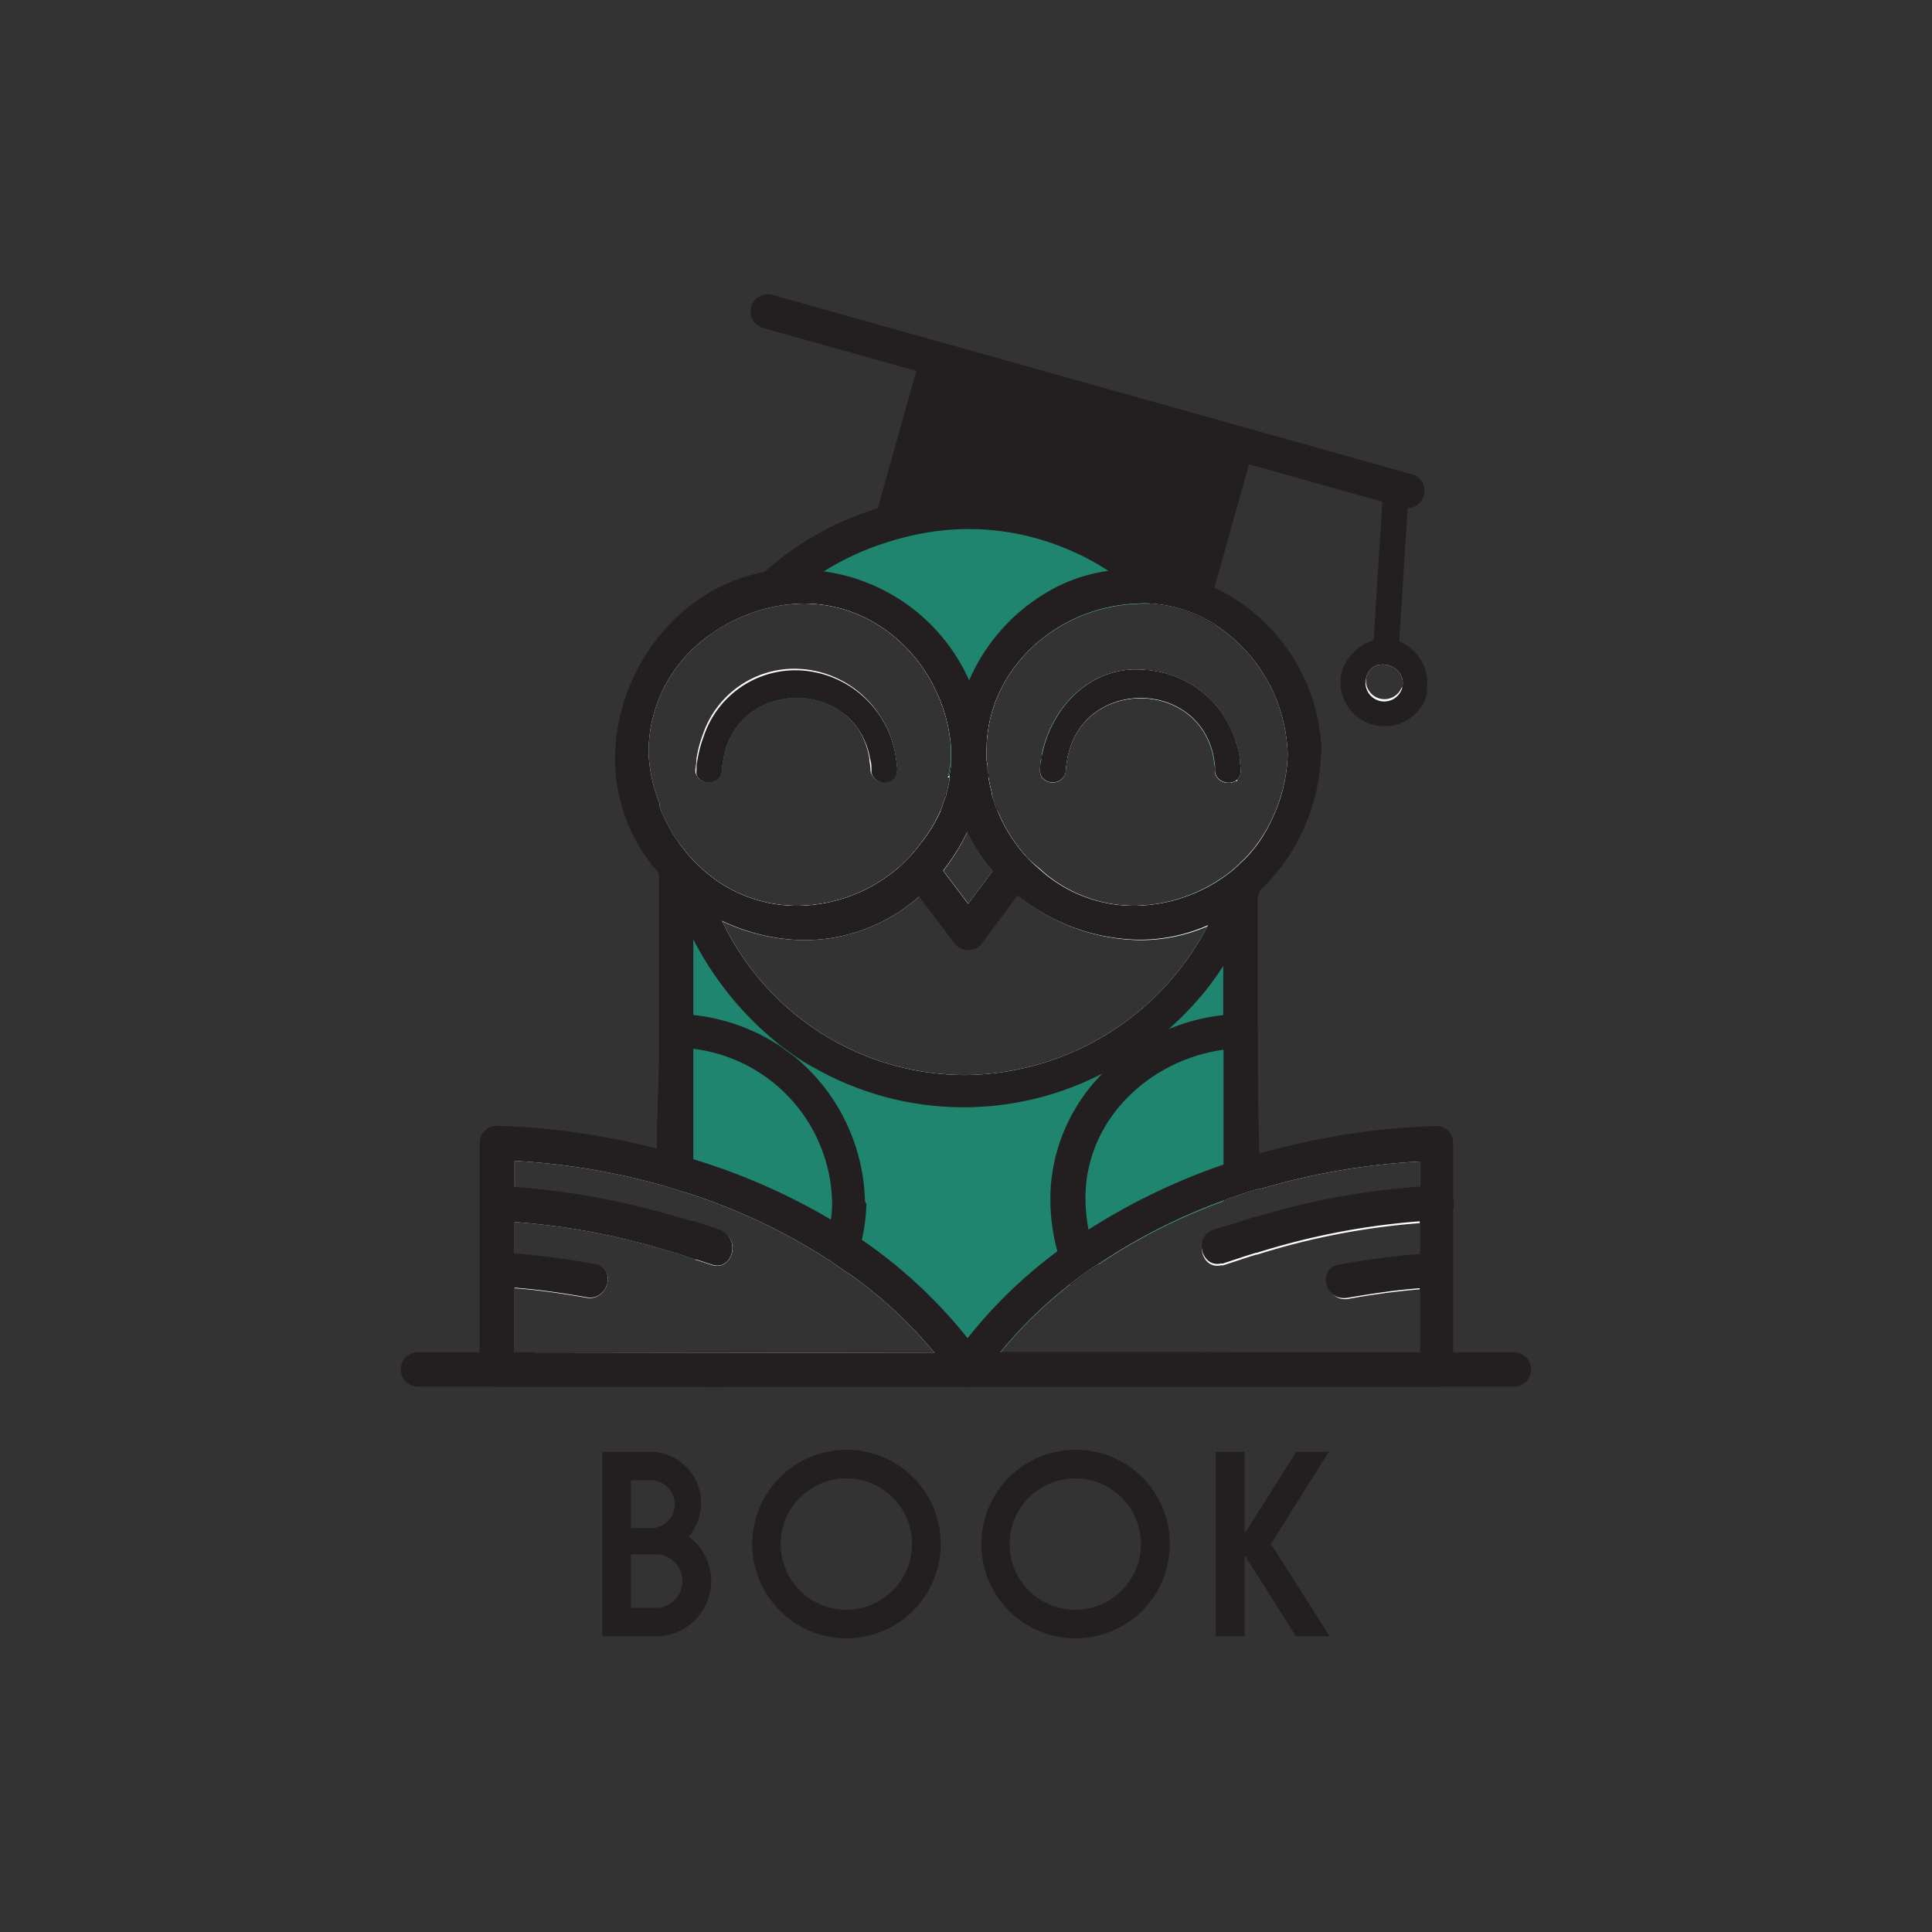 <svg id="Layer_1" data-name="Layer 1" xmlns="http://www.w3.org/2000/svg" viewBox="0 0 140 140"><rect x="0" y="0" width="140" height="140" fill="#333333" stroke="none"/><path d="M90.85,32.44l-.34,1.21L88,42.59l-.32,1.14-.22.79h0l-.1.4a10.08,10.08,0,0,0-1.63-.69h0a9.94,9.94,0,0,0-2.26-.44h-.06a7,7,0,0,0-1,0,11.55,11.55,0,0,0-1.77.2h0l-2.45-.69-1.92-.54-12-3.37h-.07L63,39l.22-.76.39-1.42v0l2.78-9.91.34-1.19Z" fill="#231f20"/><path d="M55.2,23.74,101.76,36.8a1.25,1.25,0,0,0,.66-2.4L55.86,21.34a1.25,1.25,0,0,0-.66,2.4Z" fill="#231f20"/><path d="M100.24,35.34c-.24,3.77-.49,7.55-.72,11.32-.08,1.2,1.79,1.19,1.86,0l.72-11.32c.08-1.2-1.79-1.19-1.86,0Z" fill="#231f20"/><path d="M102.56,49.21A2.23,2.23,0,0,0,101,47.33l-.11,0a2.13,2.13,0,0,0-1.2,0,2.24,2.24,0,0,0-1.6,1.58,2.27,2.27,0,0,0,1.58,2.79,2.23,2.23,0,0,0,2.38-.78,2.31,2.31,0,0,0,.42-.79A2,2,0,0,0,102.56,49.21Zm-1,.63A1.34,1.34,0,0,1,99,49.11C99.41,47.42,102,48.16,101.61,49.84Z" fill="#fff"/><path d="M101.39,46.47l-.21-.08a2.74,2.74,0,0,0-1.65,0,3.54,3.54,0,0,0-2.3,2.27,3.2,3.2,0,0,0,6.06,2l0-.06a1.84,1.84,0,0,0,.09-.25,1.45,1.45,0,0,0,0-.3A3.26,3.26,0,0,0,101.39,46.47Zm.22,3.37A1.34,1.34,0,0,1,99,49.11C99.41,47.42,102,48.16,101.61,49.84Z" fill="#231f20"/><path d="M89.9,88.6v.9c0,.41,0,.81,0,1.2,0,.18,0,.35,0,.53l-1.22.4-.1,0-.05,0c-1.41.32-2-2-.52-2.44l.72-.25.09,0,0,0Z" fill="#20856f"/><path d="M51.56,91.63l-1.1-.36-.07,0L49,90.81c0-.43,0-.87,0-1.31V88.21l1.14.34.16,0c.65.2,1.29.41,1.93.64C53.73,89.75,53.08,92.16,51.56,91.63Z" fill="#20856f"/><path d="M89.65,56.49a.79.79,0,0,0,.14-.17H88.2a.89.89,0,0,0,.44.33,1,1,0,0,0,.9-.06h.11a.11.11,0,0,0,0-.08ZM89,63.28l-.36.26a11.43,11.43,0,0,1-6.3,2.09,10.13,10.13,0,0,1-7.18-2.74A9.14,9.14,0,0,1,74.3,62a9.59,9.59,0,0,1-.79-1,10.72,10.72,0,0,1-1.15-2.07,10.89,10.89,0,0,1-.49-1.35.5.5,0,0,0,0-.13c-.1-.36-.18-.74-.25-1.12H68.77c0,.07,0,.16,0,.23-.07.35-.14.68-.24,1,0,.09,0,.18-.08.26-.1.32-.21.65-.34,1A10.56,10.56,0,0,1,66.81,61,9.7,9.7,0,0,1,66,62a10.42,10.42,0,0,1-.89.87A11.37,11.37,0,0,1,58,65.63,10.13,10.13,0,0,1,50.92,63c-.24-.2-.46-.43-.68-.65s-.49-.54-.71-.83-.23-.29-.33-.44l-.21-.3V86.21c.36.09.71.21,1.07.33l.19.06A43.37,43.37,0,0,1,59.58,91c.39.25.77.5,1.14.76s.64.44,1,.67a31.65,31.65,0,0,1,6,5.61H50.84l.29.6c.1.22.21.43.32.64h36c.2-.36.38-.73.56-1.11a.75.75,0,0,1,.06-.13h-.62a6,6,0,0,1-.75,0h0a.17.17,0,0,1,0,0H72.48a31.59,31.59,0,0,1,5-4.89c.3-.25.61-.48.93-.71s.74-.53,1.13-.78A41.7,41.7,0,0,1,88.66,87l.18-.07,1.06-.37V62.5A10.68,10.68,0,0,1,89,63.28ZM58,68.12a12.48,12.48,0,0,0,8.65-3.2l2.46,3.26a1.27,1.27,0,0,0,2.15,0l2.47-3.32a14.31,14.31,0,0,0,8.65,3.26,12.14,12.14,0,0,0,5.12-1A20,20,0,0,1,70,77.9,19.49,19.49,0,0,1,52.34,66.76,14.17,14.17,0,0,0,58,68.12ZM70.1,60.26a12.77,12.77,0,0,0,1.83,2.86c-.59.8-1.18,1.58-1.77,2.37l-1.81-2.4A14.87,14.87,0,0,0,70.1,60.26Zm-6.84-3.94a1,1,0,0,0,1.58,0Zm-12.75,0a1,1,0,0,0,1.58,0Zm24.94,0a1,1,0,0,0,1.59,0Z" fill="#20856f"/><path d="M91.22,88.2c0,.4,0,.8-.07,1.2v0l0,.35h0c0,.35-.06.71-.1,1.06-.39.12-.79.24-1.19.38l-1.22.4-.1,0-.05,0c.06-.39.12-.79.15-1.2,0-.23.06-.46.07-.7v0c0-.23,0-.45.06-.68,0,0,0-.07,0-.11l0,0,1.12-.35.58-.19.67-.2Z" fill="#231f20"/><path d="M50.39,91.24,49,90.81l-1.2-.35c-.09-.87-.15-1.74-.17-2.62l1.32.37,1.14.34C50.19,89.46,50.26,90.36,50.39,91.24Z" fill="#231f20"/><path d="M89.37,98c-.13.34-.27.68-.43,1a2.26,2.26,0,0,1-.11.22l-.3.63a.56.56,0,0,1-.1.15,1.11,1.11,0,0,1-.69.47H51.45a1.26,1.26,0,0,1-1.07-.62c-.11-.21-.21-.41-.31-.63s-.13-.27-.19-.41-.24-.55-.35-.83H86.67a.17.17,0,0,0,0,0h0a6,6,0,0,0,.75,0Z" fill="#231f20"/><path d="M50.24,62.35V76c0,2.52-.16,5.2-.19,7.9,0,.49,0,1,0,1.45s0,.77,0,1.15c-.36-.12-.71-.24-1.07-.33s-.91-.29-1.37-.41c0-.37,0-.74,0-1.11s0-1,0-1.45c0-2.41.14-4.81.14-7.14V58.35l0,.09A12.3,12.3,0,0,0,49,60.78l.21.3c.1.15.22.3.33.44S50,62.08,50.24,62.35Z" fill="#231f20"/><path d="M52.35,55.08a4.4,4.4,0,0,0-.09.74,1,1,0,0,1-.17.5,1,1,0,0,1-1.58,0,.55.55,0,0,1-.1-.22h0a.86.86,0,0,1,0-.28c0-.25,0-.49.07-.74Z" fill="#231f20"/><path d="M65,55.82a.86.86,0,0,1-.12.5,1,1,0,0,1-1.58,0,1,1,0,0,1-.15-.34.78.78,0,0,1,0-.16c0-.26,0-.5-.08-.74h1.87a4.9,4.9,0,0,1,.07.67A.17.17,0,0,1,65,55.82Z" fill="#231f20"/><path d="M71.87,57.57H68.49c.1-.34.17-.67.24-1,0-.07,0-.16,0-.23h-.12l.13-.14c0-.3.09-.59.12-.9a1.41,1.41,0,0,1,0-.2h2.52c0,.24,0,.47.07.7,0,0,0,0,0,0a2.63,2.63,0,0,0,.06.39h0a.37.37,0,0,0,0,.11c.07.38.15.76.25,1.12A.5.5,0,0,1,71.87,57.57Z" fill="#231f20"/><path d="M77.29,55.08a5.76,5.76,0,0,0-.09.74h0a1,1,0,0,1-.16.49,1,1,0,0,1-1.59,0,.86.86,0,0,1-.12-.41v-.09c0-.25,0-.49.08-.74Z" fill="#231f20"/><path d="M89.65,56.49h0a.11.11,0,0,1,0,.08h-.11a1,1,0,0,1-.9.06.89.89,0,0,1-.44-.33.88.88,0,0,1-.16-.5,2.91,2.91,0,0,0,0-.31,2.12,2.12,0,0,0-.06-.43h1.89a.59.59,0,0,1,0,.14.33.33,0,0,1,0,.1,2.92,2.92,0,0,1,.05.5.86.86,0,0,1-.11.5A.79.79,0,0,1,89.65,56.49Z" fill="#231f20"/><path d="M91.28,85c0,.39,0,.76,0,1.14l-.12,0c-.42.12-.83.25-1.25.39L88.84,87q0-.59,0-1.17V84.35c0-2.84-.17-5.65-.2-8.3,0-.31,0-.62,0-.93V63.54l.36-.26a10.68,10.68,0,0,0,.88-.78,6.91,6.91,0,0,0,.79-.83c.16-.19.32-.39.46-.59v15.5c0,2.3.09,4.64.12,7C91.27,84.07,91.28,84.55,91.28,85Z" fill="#231f20"/><path d="M89.79,56.32a.86.86,0,0,0,.11-.5,2.92,2.92,0,0,0-.05-.5.33.33,0,0,0,0-.1.59.59,0,0,0,0-.14,6.07,6.07,0,0,0-.2-1,7.39,7.39,0,0,0-1-2.2l0-.07h0a7.49,7.49,0,0,0-6-3.28c-3.7-.2-6.47,2.79-7.14,6.14h0c0,.14,0,.27-.07.4s-.06.49-.08.74v.09a.86.86,0,0,0,.12.41,1,1,0,0,0,1.59,0,1,1,0,0,0,.16-.49h0a5.76,5.76,0,0,1,.09-.74,2.83,2.83,0,0,1,.1-.47c1.27-5.23,8.79-5.35,10.36-.37a4.3,4.3,0,0,1,.19.84,2.12,2.12,0,0,1,.06.43,2.91,2.91,0,0,1,0,.31.88.88,0,0,0,.16.5.89.89,0,0,0,.44.33,1,1,0,0,0,.9-.06h.11a.11.11,0,0,0,0-.08h0A.79.79,0,0,0,89.79,56.32ZM65,55.75a4.9,4.9,0,0,0-.07-.67,7.4,7.4,0,0,0-7.2-6.54,7,7,0,0,0-6.76,4.8v0a8.63,8.63,0,0,0-.45,1.71c0,.25-.05.49-.07.74a.86.86,0,0,0,0,.28h0a.55.55,0,0,0,.1.22,1,1,0,0,0,1.58,0,1,1,0,0,0,.17-.5,4.4,4.4,0,0,1,.09-.74c1-6,9.68-6,10.66,0,0,.24.06.48.08.74a.78.78,0,0,0,0,.16,1,1,0,0,0,.15.34,1,1,0,0,0,1.58,0,.86.86,0,0,0,.12-.5A.17.17,0,0,0,65,55.75Zm25,6.75a10.68,10.68,0,0,1-.88.78l-.36.26a11.43,11.43,0,0,1-6.3,2.09,10.13,10.13,0,0,1-7.18-2.74A9.14,9.14,0,0,1,74.3,62a9.59,9.59,0,0,1-.79-1,10.72,10.72,0,0,1-1.15-2.07,10.89,10.89,0,0,1-.49-1.35.5.5,0,0,0,0-.13c-.1-.36-.18-.74-.25-1.12a.37.37,0,0,1,0-.11h0a2.63,2.63,0,0,1-.06-.39s0,0,0,0c0-.23,0-.46-.07-.7V55a2.26,2.26,0,0,1,0-.26V54.6a1.27,1.27,0,0,1,0-.2,1.41,1.41,0,0,1,0-.2c.09-5.23,4.22-9.34,9.16-10.26h0a11.55,11.55,0,0,1,1.77-.2,7,7,0,0,1,1,0h.06a9.94,9.94,0,0,1,2.26.44,4.61,4.61,0,0,0-.37-.4c-.15-.17-.31-.33-.47-.48s-.48-.48-.73-.71a16.89,16.89,0,0,0-1.67-1.37,15.94,15.94,0,0,0-1.74-1.16l-.63-.37c-.21-.11-.42-.23-.65-.34L79,39.17c-.28-.13-.55-.26-.83-.37s-.49-.21-.75-.3a5.31,5.31,0,0,0-.56-.2l-.48-.16a4.58,4.58,0,0,0-.49-.15,3.92,3.92,0,0,0-.49-.13A11.41,11.41,0,0,0,74,37.53q-.42-.09-.84-.15l-.35-.05a16.1,16.1,0,0,0-1.85-.16c-.3,0-.62,0-.93,0s-.65,0-1,0l-.51,0a19.28,19.28,0,0,0-2.42.31l-.54.11a7.91,7.91,0,0,0-.81.19h-.07c-.23.06-.45.12-.67.2a.19.19,0,0,0-.12,0,4.21,4.21,0,0,0-.63.2l-.75.26c-.52.19-1,.42-1.52.65l-.49.24-.25.13-.35.19-.35.19-.59.35c-.49.31-1,.63-1.42,1h0a20.9,20.9,0,0,0-1.77,1.47c-.17.15-.32.29-.47.45l-.32.32c-.11.1-.21.21-.3.31s-.19.21-.29.32a6.4,6.4,0,0,0-.42.49,11.33,11.33,0,0,1,2.48-.71h0A12.82,12.82,0,0,1,58,43.74c5.94-.15,10.53,4.83,10.92,10.48,0,.16,0,.31,0,.46s0,.27,0,.4a1.41,1.41,0,0,0,0,.2c0,.31-.07.6-.12.9l-.13.14h.12c0,.07,0,.16,0,.23-.07.35-.14.68-.24,1,0,.09,0,.18-.08.26-.1.32-.21.65-.34,1A10.56,10.56,0,0,1,66.81,61,9.7,9.7,0,0,1,66,62a10.42,10.42,0,0,1-.89.87A11.37,11.37,0,0,1,58,65.63,10.13,10.13,0,0,1,50.92,63c-.24-.2-.46-.43-.68-.65s-.49-.54-.71-.83-.23-.29-.33-.44a4,4,0,0,0,.08.5,17.27,17.27,0,0,0,.45,2.07c.14.56.32,1.1.51,1.64,0,.11.08.23.13.34a21,21,0,0,0,38.29,2.13,16.18,16.18,0,0,0,.75-1.64,12.12,12.12,0,0,0,.49-1.31,7.07,7.07,0,0,0,.24-.74h0a17.62,17.62,0,0,0,.55-2.39A6.91,6.91,0,0,1,89.9,62.5ZM70.1,60.26a12.77,12.77,0,0,0,1.83,2.86c-.59.8-1.18,1.58-1.77,2.37l-1.81-2.4A14.87,14.87,0,0,0,70.1,60.26ZM70,77.9A19.49,19.49,0,0,1,52.34,66.76,14.17,14.17,0,0,0,58,68.12a12.48,12.48,0,0,0,8.65-3.2l2.46,3.26a1.27,1.27,0,0,0,2.15,0l2.47-3.32a14.31,14.31,0,0,0,8.65,3.26,12.14,12.14,0,0,0,5.12-1A20,20,0,0,1,70,77.9Z" fill="#fff"/><path d="M89.85,55.32a.33.33,0,0,0,0-.1.59.59,0,0,0,0-.14,6.07,6.07,0,0,0-.2-1,7.39,7.39,0,0,0-1-2.2l0-.07a20,20,0,0,1,.65,2.29c.08.32.14.64.19,1a2.5,2.5,0,0,1,.05.29c0,.31.09.63.12,1a.52.52,0,0,1,0,.17.79.79,0,0,0,.14-.17.86.86,0,0,0,.11-.5A2.92,2.92,0,0,0,89.85,55.32Zm-2.3-10.68a.47.47,0,0,0-.09-.12h0c-.15-.21-.32-.42-.49-.62s-.43-.5-.65-.74h0l-.52-.54a15.4,15.4,0,0,0-1.16-1.12,22.31,22.31,0,0,0-10.89-5.27A20.85,20.85,0,0,0,68,36c-.24,0-.46,0-.69.06s-.71.09-1.05.15l-.58.11c-.67.14-1.34.32-2,.51a22.51,22.51,0,0,0-8.19,4.6,20.25,20.25,0,0,0-1.92,1.9h0l-.52.59-.48.6a6.62,6.62,0,0,0-.46.62c-.22.28-.42.57-.62.86a.09.09,0,0,1,0,0A11.62,11.62,0,0,1,54,44.6a11.33,11.33,0,0,1,2.48-.71l.24-.21.47-.41a5.07,5.07,0,0,1,.44-.37l.51-.4h0c.23-.18.46-.34.7-.51L59,41.9l.76-.49a20.8,20.8,0,0,1,4.49-2.07,20.07,20.07,0,0,1,5.8-1,18.49,18.49,0,0,1,6.07.92,2,2,0,0,1,.34.12c.22.07.44.16.66.25a17.75,17.75,0,0,1,3.31,1.68A16.77,16.77,0,0,1,82,42.51a16,16,0,0,1,1.46,1.27,9.94,9.94,0,0,1,2.26.44h0a10.08,10.08,0,0,1,1.63.69c.25.13.5.28.73.43C87.9,45.11,87.74,44.87,87.55,44.64Zm3.6,16.44c-.14.2-.3.4-.46.59a6.91,6.91,0,0,1-.79.83,10.68,10.68,0,0,1-.88.78c-.11.38-.23.76-.36,1.13s-.22.6-.34.9a15.27,15.27,0,0,1-.84,1.84A20,20,0,0,1,70,77.9,19.49,19.49,0,0,1,52.34,66.76c-.27-.55-.52-1.12-.75-1.7s-.48-1.36-.67-2.06c-.24-.2-.46-.43-.68-.65s-.49-.54-.71-.83-.23-.29-.33-.44l-.21-.3a12.3,12.3,0,0,1-1.2-2.34l0-.09a.33.33,0,0,1,0-.13c0,.41,0,.81,0,1.22.06.77.15,1.53.28,2.28a24.08,24.08,0,0,0,.61,2.54c.1.34.22.69.34,1a23.51,23.51,0,0,0,7.6,10.55h0l0,0c.27.2.55.41.84.61,0,0,0,0,0,0,.52.37,1.06.71,1.62,1a21.9,21.9,0,0,0,20.49.53h0a22.43,22.43,0,0,0,5.42-3.65h0a23.07,23.07,0,0,0,2.35-2.49c.44-.55.85-1.12,1.23-1.7a20.38,20.38,0,0,0,1.24-2.18A22.69,22.69,0,0,0,91.15,65a1.83,1.83,0,0,0,.08-.25,22.25,22.25,0,0,0,.57-2.31h0a23.76,23.76,0,0,0,.39-3.05A10.22,10.22,0,0,1,91.15,61.08Z" fill="#231f20"/><path d="M65,55.82a.86.86,0,0,1-.12.5,1,1,0,0,1-1.58,0,1,1,0,0,1-.15-.34.78.78,0,0,1,0-.16c0-.26,0-.5-.08-.74-1-6-9.69-6-10.66,0a4.4,4.4,0,0,0-.09.74,1,1,0,0,1-.17.5,1,1,0,0,1-1.58,0,.55.55,0,0,1-.1-.22h0a.86.86,0,0,1,0-.28c0-.25,0-.49.07-.74a8.63,8.63,0,0,1,.45-1.71v0a7,7,0,0,1,6.76-4.8,7.4,7.4,0,0,1,7.2,6.54,4.9,4.9,0,0,1,.07.67A.17.17,0,0,1,65,55.82Z" fill="#20856f"/><path d="M85.71,44.22a9.94,9.94,0,0,0-2.26-.44h-.06a7,7,0,0,0-1,0,11.55,11.55,0,0,0-1.77.2h0c-4.94.92-9.07,5-9.16,10.26a1.41,1.41,0,0,0,0,.2,1.27,1.27,0,0,0,0,.2v.13a2.26,2.26,0,0,0,0,.26v.09c0,.24,0,.47.07.7,0,0,0,0,0,0a2.63,2.63,0,0,0,.06.39h0l-.29,0c-.22,0-.45,0-.68.07l-.22,0h-.09l-.24,0-.86.1a1.13,1.13,0,0,0-.18,0l-.28,0c0-.07,0-.16,0-.23h-.12l.13-.14c0-.3.09-.59.12-.9a1.41,1.41,0,0,1,0-.2c0-.13,0-.26,0-.4s0-.3,0-.46c-.39-5.65-5-10.63-10.92-10.48a12.82,12.82,0,0,0-1.52.15h0A11.33,11.33,0,0,0,54,44.6a6.4,6.4,0,0,1,.42-.49c.1-.11.19-.22.29-.32s.19-.21.3-.31l.32-.32c.15-.16.3-.3.47-.45a20.9,20.9,0,0,1,1.77-1.47h0c.45-.34.93-.66,1.42-1l.59-.35.35-.19.35-.19.25-.13.49-.24c.5-.23,1-.46,1.52-.65l.75-.26a4.21,4.21,0,0,1,.63-.2A.19.19,0,0,1,64,38c.22-.08.44-.14.67-.2h.07a7.91,7.91,0,0,1,.81-.19l.54-.11a19.28,19.28,0,0,1,2.42-.31l.51,0c.32,0,.64,0,1,0s.63,0,.93,0a16.1,16.1,0,0,1,1.85.16l.35.05q.42.06.84.15a11.41,11.41,0,0,1,1.43.33,3.92,3.92,0,0,1,.49.13,4.58,4.58,0,0,1,.49.15l.48.16a5.31,5.31,0,0,1,.56.2c.26.09.5.19.75.3s.55.24.83.37l.45.22c.23.11.44.23.65.34l.63.37a15.94,15.94,0,0,1,1.74,1.16,16.89,16.89,0,0,1,1.67,1.37c.25.23.5.47.73.71s.32.31.47.48A4.61,4.61,0,0,1,85.71,44.22Z" fill="#20856f"/><path d="M89.85,55.32l-.1,0-.19,0h0L88,55.51a2.12,2.12,0,0,0-.06-.43,4.3,4.3,0,0,0-.19-.84c-1.57-5-9.09-4.86-10.36.37a2.83,2.83,0,0,0-.1.47,5.76,5.76,0,0,0-.09.74h0l-1.87.08v-.09c0-.25,0-.49.08-.74s0-.26.07-.4h0c.67-3.35,3.44-6.34,7.14-6.14a7.49,7.49,0,0,1,6,3.28h0l0,.07a7.39,7.39,0,0,1,1,2.2,6.07,6.07,0,0,1,.2,1,.59.59,0,0,1,0,.14A.33.33,0,0,1,89.85,55.32Z" fill="#20856f"/><path d="M77.39,54.61a2.83,2.83,0,0,0-.1.47,5.76,5.76,0,0,0-.09.74h0a1,1,0,0,1-.16.49,1,1,0,0,1-1.59,0,.86.86,0,0,1-.12-.41v-.09c0-.25,0-.49.08-.74s0-.26.07-.4h0Z" fill="#231f20"/><path d="M65,55.82a.86.86,0,0,1-.12.5,1,1,0,0,1-1.58,0,1,1,0,0,1-.15-.34L65,55.75A.17.17,0,0,1,65,55.82Z" fill="#231f20"/><path d="M71.83,57.44c-.25,0-.5,0-.75.08h0l-.41,0h-.1l-.14,0-.57.07-.59.07-.2,0h0l-.61.07c0-.08,0-.17.08-.26.1-.34.17-.67.24-1,0-.07,0-.16,0-.23h-.12l.13-.14c0-.3.09-.59.12-.9h0l.78-.09a3.47,3.47,0,0,0,.45-.06h0l.2,0,.16,0L71.4,55s0,0,0,0v.09c0,.24,0,.47.07.7,0,0,0,0,0,0a2.63,2.63,0,0,0,.06.39h0a.37.37,0,0,0,0,.11C71.65,56.7,71.73,57.08,71.83,57.44Z" fill="#231f20"/><path d="M49.53,61.52l-.09,0a.34.34,0,0,1-.16,0,.57.57,0,0,1-.29,0,1.35,1.35,0,0,1-1.12-1.25c0-.64-.08-1.27-.08-1.91A12.3,12.3,0,0,0,49,60.78l.21.3C49.3,61.23,49.42,61.38,49.53,61.52Z" fill="#231f20"/><path d="M50.91,53.37c-.13.57-.26,1.13-.35,1.71q-.09.51-.15,1a.86.86,0,0,1,0-.28c0-.25,0-.49.07-.74A8.63,8.63,0,0,1,50.91,53.37Z" fill="#231f20"/><path d="M88.08,45.35c-.23-.15-.48-.3-.73-.43a10.08,10.08,0,0,0-1.63-.69h0a9.94,9.94,0,0,0-2.26-.44h-.06a19.23,19.23,0,0,0-1.46-1.27,16.53,16.53,0,0,0-1.6-1.14h0a18.23,18.23,0,0,0-3.25-1.69c-.22-.09-.44-.18-.66-.25a2,2,0,0,0-.34-.12,18.22,18.22,0,0,0-9.14-.69,20.85,20.85,0,0,0-2.8.71,19.53,19.53,0,0,0-4.46,2.07c-.55.34-1.08.71-1.59,1.1-.17.13-.34.26-.49.4a5.07,5.07,0,0,0-.44.37l-.47.41-.22.21h0A11.33,11.33,0,0,0,54,44.6,11.62,11.62,0,0,0,51.5,46c.18-.28.37-.56.57-.82a6.62,6.62,0,0,1,.46-.62l.48-.6c.15-.2.31-.39.48-.58a23.44,23.44,0,0,1,1.85-1.88,21.51,21.51,0,0,1,8.32-4.67,18.23,18.23,0,0,1,2-.47l.58-.11c.34-.06.7-.11,1.05-.15s.45,0,.69-.06a22.4,22.4,0,0,1,16.62,5.48c.42.35.82.73,1.21,1.12l.52.54h0c.22.24.44.49.65.74s.34.41.49.62h0a.47.47,0,0,1,.09.12C87.74,44.87,87.9,45.11,88.08,45.35Z" fill="#231f20"/><path d="M89.65,56.49h0a.11.11,0,0,1,0,.08h-.11l-.9.06a.89.89,0,0,1-.44-.33.88.88,0,0,1-.16-.5,2.91,2.91,0,0,0,0-.31,2.12,2.12,0,0,0-.06-.43,4.3,4.3,0,0,0-.19-.84l1.52-.12s0,0,0,0a20.91,20.91,0,0,0-.64-2.22,7.39,7.39,0,0,1,1,2.2,6.07,6.07,0,0,1,.2,1,.59.59,0,0,1,0,.14.33.33,0,0,1,0,.1,2.92,2.92,0,0,1,.05.5.86.86,0,0,1-.11.5A.79.79,0,0,1,89.65,56.49Z" fill="#231f20"/><path d="M73.51,61a10.72,10.72,0,0,1-1.15-2.07,10.89,10.89,0,0,1-.49-1.35.5.5,0,0,0,0-.13c-.1-.36-.18-.74-.25-1.12a.37.37,0,0,1,0-.11h0L71.33,56l-.79-.86h0l-.37-.4-.36.4-.1.1L69,56l-.18.18-.13.14h.12c0,.07,0,.16,0,.23-.07.35-.14.68-.24,1,0,.09,0,.18-.08.26-.1.32-.21.65-.34,1A10.56,10.56,0,0,1,66.81,61,9.7,9.7,0,0,1,66,62l.8,1.06.73,1,2.64,3.5L72.79,64l.73-1h0L74.3,62A9.59,9.59,0,0,1,73.51,61Zm-3.35,4.5-1.81-2.4a14.87,14.87,0,0,0,1.75-2.83,12.77,12.77,0,0,0,1.83,2.86C71.34,63.92,70.75,64.7,70.16,65.49Z" fill="#fff"/><path d="M71.87,57.57h-.75l1.24,1.35A10.89,10.89,0,0,1,71.87,57.57Zm-1.58-1.22s0,0,0,0h-.23a.17.17,0,0,1,0,.07l-.86.1a1.13,1.13,0,0,0-.18,0l0-.2h-.21c0,.07,0,.16,0,.23-.07.35-.14.68-.24,1,0,.09,0,.18-.08.26-.1.32-.21.65-.34,1,.32-.34.62-.69,1-1h0l.17-.19h0a3.65,3.65,0,0,1,.27-.3c.18-.19.34-.37.53-.56,0,0,0,0,0,0l.15-.17.19.2A2.2,2.2,0,0,1,70.29,56.35Zm0,0s0,0,0,0h-.23a.17.17,0,0,1,0,.07l-.86.1a1.13,1.13,0,0,0-.18,0l0-.2h-.21c0,.07,0,.16,0,.23-.07.35-.14.68-.24,1,0,.09,0,.18-.08.26-.1.32-.21.65-.34,1,.32-.34.62-.69,1-1h0l.17-.19h0a3.65,3.65,0,0,1,.27-.3c.18-.19.34-.37.53-.56,0,0,0,0,0,0l.15-.17.19.2A2.2,2.2,0,0,1,70.29,56.35Zm0,0s0,0,0,0h-.23a.17.17,0,0,1,0,.07c0,.1,0,.2,0,.3l.15-.17.19.2A2.2,2.2,0,0,1,70.29,56.35Zm4,5.66a9.59,9.59,0,0,1-.79-1l-.82,1.11-.76,1c-.59.8-1.18,1.58-1.77,2.37l-1.81-2.4c-.24-.31-.49-.64-.72-1s-.56-.72-.82-1.09A9.7,9.7,0,0,1,66,62a10.42,10.42,0,0,1-.89.87L65.9,64l.73,1,2.46,3.26a1.27,1.27,0,0,0,2.15,0l2.47-3.32c.24-.31.47-.62.7-.94l.77-1A9.14,9.14,0,0,1,74.3,62Zm-4-5.29a2.2,2.2,0,0,1-.06-.37s0,0,0,0h-.23a.17.17,0,0,1,0,.07c0,.1,0,.2,0,.3l.15-.17Zm-.06-.37s0,0,0,0h-.23a.17.17,0,0,1,0,.07c0,.1,0,.2,0,.3l.15-.17.19.2A2.2,2.2,0,0,1,70.29,56.35Zm1.58,1.22a.5.5,0,0,0,0-.13c-.1-.36-.18-.74-.25-1.12a.37.37,0,0,1,0-.11h0a2.63,2.63,0,0,1-.06-.39s0,0,0,0c0-.23,0-.46-.07-.7V55a2.26,2.26,0,0,1,0-.26V54.6a1.27,1.27,0,0,1,0-.2,1.41,1.41,0,0,1,0-.2l0,0L71.23,54l-.18-.2-.15-.13,0,0a1.07,1.07,0,0,0-.62-.2.33.33,0,0,0-.14,0,1.18,1.18,0,0,0-.81.35c-.11.13-.22.25-.34.37s0,0,0,0,0,.31,0,.46,0,.27,0,.4a1.41,1.41,0,0,0,0,.2c0,.31-.07.6-.12.9l-.13.14h.12c0,.07,0,.16,0,.23-.07.35-.14.68-.24,1,0,.09,0,.18-.08.26-.1.32-.21.65-.34,1,.32-.34.62-.69,1-1h0l.17-.19h0a3.65,3.65,0,0,1,.27-.3c.18-.19.34-.37.53-.56,0,0,0,0,0,0l.15-.17.19.2c.19.21.39.44.59.65l.1.11,0,0,0,0,1.24,1.35A10.89,10.89,0,0,1,71.87,57.57Zm-1.58-1.22s0,0,0,0h-.23a.17.17,0,0,1,0,.07l-.86.1a1.13,1.13,0,0,0-.18,0l0-.2h-.21c0,.07,0,.16,0,.23-.07.35-.14.68-.24,1,0,.09,0,.18-.08.26-.1.32-.21.65-.34,1,.32-.34.62-.69,1-1h0l.17-.19h0a3.65,3.65,0,0,1,.27-.3c.18-.19.34-.37.53-.56,0,0,0,0,0,0l.15-.17.19.2A2.2,2.2,0,0,1,70.29,56.35Zm1.58,1.22h-.75l1.24,1.35A10.89,10.89,0,0,1,71.87,57.57Z" fill="#231f20"/><path d="M65,55.75a4.9,4.9,0,0,0-.07-.67,7.4,7.4,0,0,0-7.2-6.54,7,7,0,0,0-6.76,4.8v0a8.63,8.63,0,0,0-.45,1.71c0,.25-.05.49-.07.74a.86.86,0,0,0,0,.28h0a.55.55,0,0,0,.1.22,1,1,0,0,0,1.58,0,1,1,0,0,0,.17-.5,4.4,4.4,0,0,1,.09-.74c1-6,9.68-6,10.66,0,0,.24.06.48.08.74a.78.78,0,0,0,0,.16,1,1,0,0,0,.15.34,1,1,0,0,0,1.58,0,.86.86,0,0,0,.12-.5A.17.17,0,0,0,65,55.75Zm4.24.74a1.13,1.13,0,0,0-.18,0l0-.2L69,56a5.94,5.94,0,0,1,0-.73,1.15,1.15,0,0,1,0-.19c0-.13,0-.26,0-.4,0,.14,0,.27,0,.4a1.41,1.41,0,0,0,0,.2c0,.31-.07.6-.12.9l-.13.14h.12c0,.07,0,.16,0,.23-.07.35-.14.68-.24,1,0,.09,0,.18-.08.26-.1.32-.21.65-.34,1A10.56,10.56,0,0,1,66.81,61c.26.37.54.73.82,1.09a11.7,11.7,0,0,0,1.86-3.42c.12-.34.22-.69.32-1.05l0-.09a8.71,8.71,0,0,0,.17-.86s0,0,0,0,0-.2,0-.3ZM65,55.75a4.9,4.9,0,0,0-.07-.67,7.4,7.4,0,0,0-7.2-6.54,7,7,0,0,0-6.76,4.8v0a8.63,8.63,0,0,0-.45,1.71c0,.25-.05.49-.07.74a.86.86,0,0,0,0,.28h0a.55.55,0,0,0,.1.22,1,1,0,0,0,1.58,0,1,1,0,0,0,.17-.5,4.4,4.4,0,0,1,.09-.74c1-6,9.68-6,10.66,0,0,.24.06.48.08.74a.78.78,0,0,0,0,.16,1,1,0,0,0,.15.34,1,1,0,0,0,1.58,0,.86.86,0,0,0,.12-.5A.17.17,0,0,0,65,55.75Zm0,0a4.9,4.9,0,0,0-.07-.67,7.4,7.4,0,0,0-7.2-6.54,7,7,0,0,0-6.76,4.8v0a8.63,8.63,0,0,0-.45,1.71c0,.25-.05.49-.07.74a.86.86,0,0,0,0,.28h0a.55.55,0,0,0,.1.22,1,1,0,0,0,1.58,0,1,1,0,0,0,.17-.5,4.4,4.4,0,0,1,.09-.74c1-6,9.68-6,10.66,0,0,.24.06.48.08.74a.78.78,0,0,0,0,.16,1,1,0,0,0,.15.34,1,1,0,0,0,1.58,0,.86.86,0,0,0,.12-.5A.17.17,0,0,0,65,55.75Zm4.24.74a1.13,1.13,0,0,0-.18,0l0-.2L69,56a5.94,5.94,0,0,1,0-.73,1.15,1.15,0,0,1,0-.19c0-.13,0-.26,0-.4,0,.14,0,.27,0,.4a1.41,1.41,0,0,0,0,.2c0,.31-.07.6-.12.9l-.13.14h.12c0,.07,0,.16,0,.23-.07.35-.14.68-.24,1,0,.09,0,.18-.08.26-.1.32-.21.65-.34,1A10.56,10.56,0,0,1,66.81,61c.26.37.54.73.82,1.09a11.7,11.7,0,0,0,1.86-3.42c.12-.34.22-.69.32-1.05l0-.09a8.71,8.71,0,0,0,.17-.86s0,0,0,0,0-.2,0-.3Zm-4.31-1.41a7.4,7.4,0,0,0-7.2-6.54,7,7,0,0,0-6.76,4.8v0a8.63,8.63,0,0,0-.45,1.71c0,.25-.05.49-.07.74a.86.86,0,0,0,0,.28h0a.55.55,0,0,0,.1.22,1,1,0,0,0,1.58,0,1,1,0,0,0,.17-.5,4.4,4.4,0,0,1,.09-.74c1-6,9.68-6,10.66,0,0,.24.06.48.08.74a.78.78,0,0,0,0,.16,1,1,0,0,0,.15.34,1,1,0,0,0,1.58,0,.86.86,0,0,0,.12-.5.17.17,0,0,0,0-.07A4.9,4.9,0,0,0,64.88,55.08Zm5.22-1.63a11.53,11.53,0,0,0-.53-2.56A12.2,12.2,0,0,0,58.11,42.5H58a12.47,12.47,0,0,0-4.44.84h0A12.2,12.2,0,0,0,45.8,54.68a12,12,0,0,0,2,6.63c.09.14.18.28.28.41a11,11,0,0,0,1,1.19c.24.26.49.51.74.74s.34.3.51.45a11.76,11.76,0,0,0,1.35,1A12.19,12.19,0,0,0,65.9,64a10.41,10.41,0,0,0,.9-.86,10.77,10.77,0,0,0,.83-1,11.7,11.7,0,0,0,1.86-3.42c.12-.34.22-.69.32-1.05l0-.09a8.71,8.71,0,0,0,.17-.86s0,0,0,0,0-.2,0-.3a.17.17,0,0,0,0-.07l.06-.57c0-.21,0-.42,0-.63v0c0-.13,0-.26,0-.4A10,10,0,0,0,70.1,53.45ZM66.81,61A9.7,9.7,0,0,1,66,62a10.42,10.42,0,0,1-.89.87A11.37,11.37,0,0,1,58,65.63,10.13,10.13,0,0,1,50.92,63c-.24-.2-.46-.43-.68-.65s-.49-.54-.71-.83-.23-.29-.33-.44l-.21-.3a12.3,12.3,0,0,1-1.2-2.34l0-.09a.33.33,0,0,1,0-.13A11.46,11.46,0,0,1,47,54.68,10.37,10.37,0,0,1,51.45,46a.09.09,0,0,1,0,0A11.62,11.62,0,0,1,54,44.6a11.33,11.33,0,0,1,2.48-.71h0A12.82,12.82,0,0,1,58,43.74c5.94-.15,10.53,4.83,10.92,10.48,0,.16,0,.31,0,.46s0,.27,0,.4a1.41,1.41,0,0,0,0,.2c0,.31-.07.6-.12.9l-.13.14h.12c0,.07,0,.16,0,.23-.07.35-.14.68-.24,1,0,.09,0,.18-.08.26-.1.32-.21.65-.34,1A10.56,10.56,0,0,1,66.81,61Zm-1.93-6a7.4,7.4,0,0,0-7.2-6.54,7,7,0,0,0-6.76,4.8v0a8.63,8.63,0,0,0-.45,1.71c0,.25-.05.49-.07.74a.86.86,0,0,0,0,.28h0a.55.55,0,0,0,.1.22,1,1,0,0,0,1.58,0,1,1,0,0,0,.17-.5,4.4,4.4,0,0,1,.09-.74c1-6,9.68-6,10.66,0,0,.24.06.48.08.74a.78.78,0,0,0,0,.16,1,1,0,0,0,.15.34,1,1,0,0,0,1.58,0,.86.86,0,0,0,.12-.5.17.17,0,0,0,0-.07A4.9,4.9,0,0,0,64.88,55.08Zm.07.67a4.9,4.9,0,0,0-.07-.67,7.4,7.4,0,0,0-7.2-6.54,7,7,0,0,0-6.76,4.8v0a8.63,8.63,0,0,0-.45,1.71c0,.25-.05.49-.07.74a.86.86,0,0,0,0,.28h0a.55.55,0,0,0,.1.22,1,1,0,0,0,1.58,0,1,1,0,0,0,.17-.5,4.4,4.4,0,0,1,.09-.74c1-6,9.68-6,10.66,0,0,.24.06.48.08.74a.78.78,0,0,0,0,.16,1,1,0,0,0,.15.34,1,1,0,0,0,1.58,0,.86.86,0,0,0,.12-.5A.17.17,0,0,0,65,55.75Zm4.24.74a1.13,1.13,0,0,0-.18,0l0-.2L69,56a5.94,5.94,0,0,1,0-.73,1.15,1.15,0,0,1,0-.19c0-.13,0-.26,0-.4,0,.14,0,.27,0,.4a1.41,1.41,0,0,0,0,.2c0,.31-.07.6-.12.9l-.13.14h.12c0,.07,0,.16,0,.23-.07.35-.14.68-.24,1,0,.09,0,.18-.08.26-.1.32-.21.65-.34,1A10.56,10.56,0,0,1,66.81,61c.26.37.54.73.82,1.09a11.7,11.7,0,0,0,1.86-3.42c.12-.34.22-.69.32-1.05l0-.09a8.71,8.71,0,0,0,.17-.86s0,0,0,0,0-.2,0-.3ZM65,55.75a4.9,4.9,0,0,0-.07-.67,7.4,7.4,0,0,0-7.2-6.54,7,7,0,0,0-6.76,4.8v0a8.63,8.63,0,0,0-.45,1.71c0,.25-.05.49-.07.74a.86.86,0,0,0,0,.28h0a.55.55,0,0,0,.1.22,1,1,0,0,0,1.58,0,1,1,0,0,0,.17-.5,4.4,4.4,0,0,1,.09-.74c1-6,9.68-6,10.66,0,0,.24.06.48.08.74a.78.78,0,0,0,0,.16,1,1,0,0,0,.15.34,1,1,0,0,0,1.58,0,.86.86,0,0,0,.12-.5A.17.17,0,0,0,65,55.75Z" fill="#fff"/><path d="M69.19,56.49a1.13,1.13,0,0,0-.18,0l0-.2L69,56a5.94,5.94,0,0,1,0-.73,1.15,1.15,0,0,1,0-.19c0-.13,0-.26,0-.4,0,.14,0,.27,0,.4a1.41,1.41,0,0,0,0,.2c0,.31-.07.6-.12.9a.71.71,0,0,1,0,.14c0,.07,0,.16,0,.23-.07.35-.14.68-.24,1,0,.09,0,.18-.08.26-.1.32-.21.65-.34,1A10.56,10.56,0,0,1,66.81,61c.26.37.54.73.82,1.09a11.7,11.7,0,0,0,1.86-3.42c.12-.34.22-.69.32-1.05l0-.09a8.71,8.71,0,0,0,.17-.86s0,0,0,0,0-.2,0-.3Zm0,0a1.13,1.13,0,0,0-.18,0l0-.2L69,56a5.94,5.94,0,0,1,0-.73,1.15,1.15,0,0,1,0-.19c0-.13,0-.26,0-.4,0,.14,0,.27,0,.4a1.41,1.41,0,0,0,0,.2c0,.31-.07.6-.12.9a.71.71,0,0,1,0,.14c0,.07,0,.16,0,.23-.07.35-.14.68-.24,1,0,.09,0,.18-.08.26-.1.32-.21.65-.34,1A10.56,10.56,0,0,1,66.81,61c.26.37.54.73.82,1.09a11.7,11.7,0,0,0,1.86-3.42c.12-.34.22-.69.32-1.05l0-.09a8.71,8.71,0,0,0,.17-.86s0,0,0,0,0-.2,0-.3Zm2.22-2.09c0-.07,0-.15,0-.22a14.15,14.15,0,0,0-1.2-4.92,13.54,13.54,0,0,0-10.48-7.85h0A15.38,15.38,0,0,0,58,41.25h-.45a12.74,12.74,0,0,0-2.07.2l-.12,0c-6.14,1.16-10.6,6.93-10.79,13.21a12.42,12.42,0,0,0,3.21,8.65,11.21,11.21,0,0,0,.89.93l.34.3a12.81,12.81,0,0,0,1.25,1,.51.51,0,0,0,.13.09,13.22,13.22,0,0,0,2,1.13A14.17,14.17,0,0,0,58,68.12a12.48,12.48,0,0,0,8.65-3.2,12.25,12.25,0,0,0,.9-.87,10.66,10.66,0,0,0,.82-1,14.87,14.87,0,0,0,1.75-2.83,18.14,18.14,0,0,0,.68-1.78c.09-.3.18-.61.25-.91v0s0,0,0,0a.65.65,0,0,0,0-.21h0c.07-.32.13-.63.18-1v-.07c0-.1,0-.2,0-.3s0-.29,0-.44l0-.43V55a1.48,1.48,0,0,0,0-.21.11.11,0,0,0,0-.05V54.6A1.27,1.27,0,0,1,71.41,54.4ZM58,65.63A10.13,10.13,0,0,1,50.92,63c-.24-.2-.46-.43-.68-.65s-.49-.54-.71-.83-.23-.29-.33-.44l-.21-.3a12.3,12.3,0,0,1-1.2-2.34l0-.09a.33.33,0,0,1,0-.13A11.46,11.46,0,0,1,47,54.68,10.37,10.37,0,0,1,51.45,46a.09.09,0,0,1,0,0A11.62,11.62,0,0,1,54,44.6a11.33,11.33,0,0,1,2.48-.71h0A12.82,12.82,0,0,1,58,43.74c5.94-.15,10.53,4.83,10.92,10.48,0,.16,0,.31,0,.46s0,.27,0,.4a1.41,1.41,0,0,0,0,.2c0,.31-.07.6-.12.9a.71.71,0,0,1,0,.14c0,.07,0,.16,0,.23-.07.35-.14.68-.24,1,0,.09,0,.18-.08.26-.1.32-.21.65-.34,1A10.56,10.56,0,0,1,66.81,61,9.7,9.7,0,0,1,66,62a10.42,10.42,0,0,1-.89.87A11.37,11.37,0,0,1,58,65.63Zm11.21-9.14a1.13,1.13,0,0,0-.18,0l0-.2L69,56a5.94,5.94,0,0,1,0-.73,1.15,1.15,0,0,1,0-.19c0-.13,0-.26,0-.4,0,.14,0,.27,0,.4a1.41,1.41,0,0,0,0,.2c0,.31-.07.6-.12.9a.71.71,0,0,1,0,.14c0,.07,0,.16,0,.23-.07.35-.14.68-.24,1,0,.09,0,.18-.08.26-.1.32-.21.65-.34,1A10.56,10.56,0,0,1,66.81,61c.26.37.54.73.82,1.09a11.7,11.7,0,0,0,1.86-3.42c.12-.34.22-.69.32-1.05l0-.09a8.71,8.71,0,0,0,.17-.86s0,0,0,0,0-.2,0-.3Z" fill="#231f20"/><path d="M65,55.82a.86.86,0,0,1-.12.5,1,1,0,0,1-1.58,0,1,1,0,0,1-.15-.34.78.78,0,0,1,0-.16c0-.26,0-.5-.08-.74-1-6-9.69-6-10.66,0a4.4,4.4,0,0,0-.09.74,1,1,0,0,1-.17.5,1,1,0,0,1-1.58,0,.55.55,0,0,1-.1-.22h0a.86.86,0,0,1,0-.28c0-.25,0-.49.07-.74a8.63,8.63,0,0,1,.45-1.71v0a7,7,0,0,1,6.76-4.8,7.4,7.4,0,0,1,7.2,6.54,4.9,4.9,0,0,1,.07.67A.17.17,0,0,1,65,55.82Z" fill="#231f20"/><path d="M89.79,56.32a.86.86,0,0,0,.11-.5,2.92,2.92,0,0,0-.05-.5.33.33,0,0,0,0-.1.59.59,0,0,0,0-.14,6.07,6.07,0,0,0-.2-1,7.39,7.39,0,0,0-1-2.2l0-.07h0a7.49,7.49,0,0,0-6-3.28c-3.7-.2-6.47,2.79-7.14,6.14h0c0,.14,0,.27-.07.4s-.06.49-.08.74v.09a.86.86,0,0,0,.12.41,1,1,0,0,0,1.59,0,1,1,0,0,0,.16-.49h0a5.76,5.76,0,0,1,.09-.74,2.83,2.83,0,0,1,.1-.47c1.27-5.23,8.79-5.35,10.36-.37a4.3,4.3,0,0,1,.19.84,2.12,2.12,0,0,1,.06.43,2.91,2.91,0,0,1,0,.31.88.88,0,0,0,.16.5.89.89,0,0,0,.44.33,1,1,0,0,0,.9-.06h.11a.11.11,0,0,0,0-.08h0A.79.79,0,0,0,89.79,56.32Zm0,0a.86.86,0,0,0,.11-.5,2.92,2.92,0,0,0-.05-.5.33.33,0,0,0,0-.1.59.59,0,0,0,0-.14,6.07,6.07,0,0,0-.2-1,7.39,7.39,0,0,0-1-2.2l0-.07h0a7.49,7.49,0,0,0-6-3.28c-3.7-.2-6.47,2.79-7.14,6.14h0c0,.14,0,.27-.07.4s-.06.49-.08.74v.09a.86.86,0,0,0,.12.41,1,1,0,0,0,1.59,0,1,1,0,0,0,.16-.49h0a5.76,5.76,0,0,1,.09-.74,2.83,2.83,0,0,1,.1-.47c1.27-5.23,8.79-5.35,10.36-.37a4.3,4.3,0,0,1,.19.84,2.12,2.12,0,0,1,.06.43,2.91,2.91,0,0,1,0,.31.88.88,0,0,0,.16.5.89.89,0,0,0,.44.33,1,1,0,0,0,.9-.06h.11a.11.11,0,0,0,0-.08h0A.79.79,0,0,0,89.79,56.32ZM81.93,42.51a12.13,12.13,0,0,0-11.14,8.35,11.16,11.16,0,0,0-.55,2.59c0,.4-.07.82-.07,1.23,0,.14,0,.27,0,.4v.07a11,11,0,0,0,.11,1.17s0,0,0,0a2.2,2.2,0,0,0,.06.37c0,.28.1.56.16.84h0a9.46,9.46,0,0,0,.26.91,11.85,11.85,0,0,0,1.91,3.62L73.51,61a10.72,10.72,0,0,1-1.15-2.07,10.89,10.89,0,0,1-.49-1.35.5.5,0,0,0,0-.13c-.1-.36-.18-.74-.25-1.12a.37.37,0,0,1,0-.11h0a2.63,2.63,0,0,1-.06-.39s0,0,0,0c0-.23,0-.46-.07-.7V55a2.26,2.26,0,0,1,0-.26V54.6a1.27,1.27,0,0,1,0-.2,1.41,1.41,0,0,1,0-.2c.09-5.23,4.22-9.34,9.16-10.26h0a11.55,11.55,0,0,1,1.77-.2,7,7,0,0,1,1,0A19.23,19.23,0,0,0,81.93,42.51Zm7.86,13.81a.86.86,0,0,0,.11-.5,2.92,2.92,0,0,0-.05-.5.33.33,0,0,0,0-.1.59.59,0,0,0,0-.14,6.07,6.07,0,0,0-.2-1,7.39,7.39,0,0,0-1-2.2l0-.07h0a7.49,7.49,0,0,0-6-3.28c-3.7-.2-6.47,2.79-7.14,6.14h0c0,.14,0,.27-.07.4s-.06.49-.08.74v.09a.86.86,0,0,0,.12.41,1,1,0,0,0,1.59,0,1,1,0,0,0,.16-.49h0a5.76,5.76,0,0,1,.09-.74,2.83,2.83,0,0,1,.1-.47c1.27-5.23,8.79-5.35,10.36-.37a4.3,4.3,0,0,1,.19.84,2.12,2.12,0,0,1,.06.43,2.91,2.91,0,0,1,0,.31.88.88,0,0,0,.16.5.89.89,0,0,0,.44.33,1,1,0,0,0,.9-.06h.11a.11.11,0,0,0,0-.08h0A.79.79,0,0,0,89.79,56.32Zm0,0a.86.86,0,0,0,.11-.5,2.92,2.92,0,0,0-.05-.5.33.33,0,0,0,0-.1.59.59,0,0,0,0-.14,6.07,6.07,0,0,0-.2-1,7.39,7.39,0,0,0-1-2.2l0-.07h0a7.49,7.49,0,0,0-6-3.28c-3.7-.2-6.47,2.79-7.14,6.14h0c0,.14,0,.27-.07.4s-.06.49-.08.74v.09a.86.86,0,0,0,.12.41,1,1,0,0,0,1.59,0,1,1,0,0,0,.16-.49h0a5.76,5.76,0,0,1,.09-.74,2.83,2.83,0,0,1,.1-.47c1.27-5.23,8.79-5.35,10.36-.37a4.3,4.3,0,0,1,.19.84,2.12,2.12,0,0,1,.06.43,2.91,2.91,0,0,1,0,.31.88.88,0,0,0,.16.5.89.89,0,0,0,.44.33,1,1,0,0,0,.9-.06h.11a.11.11,0,0,0,0-.08h0A.79.79,0,0,0,89.79,56.32ZM81.93,42.51a12.13,12.13,0,0,0-11.14,8.35,11.16,11.16,0,0,0-.55,2.59c0,.4-.07.82-.07,1.23,0,.14,0,.27,0,.4v.07a11,11,0,0,0,.11,1.17s0,0,0,0a2.2,2.2,0,0,0,.06.37c0,.28.1.56.16.84h0a9.46,9.46,0,0,0,.26.91,11.85,11.85,0,0,0,1.91,3.62L73.51,61a10.72,10.72,0,0,1-1.15-2.07,10.89,10.89,0,0,1-.49-1.35.5.5,0,0,0,0-.13c-.1-.36-.18-.74-.25-1.12a.37.37,0,0,1,0-.11h0a2.63,2.63,0,0,1-.06-.39s0,0,0,0c0-.23,0-.46-.07-.7V55a2.26,2.26,0,0,1,0-.26V54.6a1.27,1.27,0,0,1,0-.2,1.41,1.41,0,0,1,0-.2c.09-5.23,4.22-9.34,9.16-10.26h0a11.55,11.55,0,0,1,1.77-.2,7,7,0,0,1,1,0A19.23,19.23,0,0,0,81.93,42.51Zm7.86,13.81a.86.86,0,0,0,.11-.5,2.92,2.92,0,0,0-.05-.5.33.33,0,0,0,0-.1.59.59,0,0,0,0-.14,6.07,6.07,0,0,0-.2-1,7.39,7.39,0,0,0-1-2.2l0-.07h0a7.49,7.49,0,0,0-6-3.28c-3.7-.2-6.47,2.79-7.14,6.14h0c0,.14,0,.27-.07.4s-.06.49-.08.74v.09a.86.86,0,0,0,.12.41,1,1,0,0,0,1.59,0,1,1,0,0,0,.16-.49h0a5.76,5.76,0,0,1,.09-.74,2.83,2.83,0,0,1,.1-.47c1.27-5.23,8.79-5.35,10.36-.37a4.3,4.3,0,0,1,.19.84,2.12,2.12,0,0,1,.06.43,2.91,2.91,0,0,1,0,.31.88.88,0,0,0,.16.5.89.89,0,0,0,.44.33,1,1,0,0,0,.9-.06h.11a.11.11,0,0,0,0-.08h0A.79.79,0,0,0,89.79,56.32Zm0,0a.86.86,0,0,0,.11-.5,2.92,2.92,0,0,0-.05-.5.33.33,0,0,0,0-.1.59.59,0,0,0,0-.14,6.07,6.07,0,0,0-.2-1,7.39,7.39,0,0,0-1-2.2l0-.07h0a7.49,7.49,0,0,0-6-3.28c-3.7-.2-6.47,2.79-7.14,6.14h0c0,.14,0,.27-.07.4s-.06.49-.08.74v.09a.86.86,0,0,0,.12.41,1,1,0,0,0,1.59,0,1,1,0,0,0,.16-.49h0a5.76,5.76,0,0,1,.09-.74,2.83,2.83,0,0,1,.1-.47c1.27-5.23,8.79-5.35,10.36-.37a4.3,4.3,0,0,1,.19.84,2.12,2.12,0,0,1,.06.43,2.91,2.91,0,0,1,0,.31.88.88,0,0,0,.16.5.89.89,0,0,0,.44.33,1,1,0,0,0,.9-.06h.11a.11.11,0,0,0,0-.08h0A.79.79,0,0,0,89.79,56.32ZM81.93,42.51a12.13,12.13,0,0,0-11.14,8.35,11.16,11.16,0,0,0-.55,2.59c0,.4-.07.82-.07,1.23,0,.14,0,.27,0,.4v.07a11,11,0,0,0,.11,1.17s0,0,0,0a2.2,2.2,0,0,0,.06.37c0,.28.1.56.16.84h0a9.46,9.46,0,0,0,.26.91,11.85,11.85,0,0,0,1.91,3.62L73.51,61a10.72,10.72,0,0,1-1.15-2.07,10.89,10.89,0,0,1-.49-1.35.5.5,0,0,0,0-.13c-.1-.36-.18-.74-.25-1.12a.37.37,0,0,1,0-.11h0a2.63,2.63,0,0,1-.06-.39s0,0,0,0c0-.23,0-.46-.07-.7V55a2.26,2.26,0,0,1,0-.26V54.6a1.27,1.27,0,0,1,0-.2,1.41,1.41,0,0,1,0-.2c.09-5.23,4.22-9.34,9.16-10.26h0a11.55,11.55,0,0,1,1.77-.2,7,7,0,0,1,1,0A19.23,19.23,0,0,0,81.93,42.51Zm7.86,13.81a.86.86,0,0,0,.11-.5,2.92,2.92,0,0,0-.05-.5.33.33,0,0,0,0-.1.59.59,0,0,0,0-.14,6.07,6.07,0,0,0-.2-1,7.39,7.39,0,0,0-1-2.2l0-.07h0a7.49,7.49,0,0,0-6-3.28c-3.7-.2-6.47,2.79-7.14,6.14h0c0,.14,0,.27-.07.4s-.06.49-.08.74v.09a.86.86,0,0,0,.12.41,1,1,0,0,0,1.59,0,1,1,0,0,0,.16-.49h0a5.76,5.76,0,0,1,.09-.74,2.83,2.83,0,0,1,.1-.47c1.27-5.23,8.79-5.35,10.36-.37a4.3,4.3,0,0,1,.19.84,2.12,2.12,0,0,1,.06.43,2.91,2.91,0,0,1,0,.31.88.88,0,0,0,.16.5.89.89,0,0,0,.44.33,1,1,0,0,0,.9-.06h.11a.11.11,0,0,0,0-.08h0A.79.79,0,0,0,89.79,56.32Zm0,0a.86.86,0,0,0,.11-.5,2.92,2.92,0,0,0-.05-.5.33.33,0,0,0,0-.1.59.59,0,0,0,0-.14,6.07,6.07,0,0,0-.2-1,7.39,7.39,0,0,0-1-2.2l0-.07h0a7.49,7.49,0,0,0-6-3.28c-3.7-.2-6.47,2.79-7.14,6.14h0c0,.14,0,.27-.07.4s-.06.49-.08.74v.09a.86.86,0,0,0,.12.41,1,1,0,0,0,1.59,0,1,1,0,0,0,.16-.49h0a5.76,5.76,0,0,1,.09-.74,2.83,2.83,0,0,1,.1-.47c1.27-5.23,8.79-5.35,10.36-.37a4.3,4.3,0,0,1,.19.84,2.12,2.12,0,0,1,.06.43,2.91,2.91,0,0,1,0,.31.88.88,0,0,0,.16.5.89.89,0,0,0,.44.33,1,1,0,0,0,.9-.06h.11a.11.11,0,0,0,0-.08h0A.79.79,0,0,0,89.79,56.32ZM81.93,42.51a12.13,12.13,0,0,0-11.14,8.35,11.16,11.16,0,0,0-.55,2.59c0,.4-.07.82-.07,1.23,0,.14,0,.27,0,.4v.07a11,11,0,0,0,.11,1.17s0,0,0,0a2.2,2.2,0,0,0,.06.37c0,.28.1.56.16.84h0a9.46,9.46,0,0,0,.26.91,11.85,11.85,0,0,0,1.91,3.62L73.51,61a10.72,10.72,0,0,1-1.15-2.07,10.89,10.89,0,0,1-.49-1.35.5.5,0,0,0,0-.13c-.1-.36-.18-.74-.25-1.12a.37.37,0,0,1,0-.11h0a2.63,2.63,0,0,1-.06-.39s0,0,0,0c0-.23,0-.46-.07-.7V55a2.26,2.26,0,0,1,0-.26V54.6a1.27,1.27,0,0,1,0-.2,1.41,1.41,0,0,1,0-.2c.09-5.23,4.22-9.34,9.16-10.26h0a11.55,11.55,0,0,1,1.77-.2,7,7,0,0,1,1,0A19.23,19.23,0,0,0,81.93,42.51Zm7.86,13.81a.86.86,0,0,0,.11-.5,2.92,2.92,0,0,0-.05-.5.33.33,0,0,0,0-.1.59.59,0,0,0,0-.14,6.07,6.07,0,0,0-.2-1,7.39,7.39,0,0,0-1-2.2l0-.07h0a7.49,7.49,0,0,0-6-3.28c-3.7-.2-6.47,2.79-7.14,6.14h0c0,.14,0,.27-.07.4s-.06.49-.08.74v.09a.86.86,0,0,0,.12.41,1,1,0,0,0,1.59,0,1,1,0,0,0,.16-.49h0a5.76,5.76,0,0,1,.09-.74,2.83,2.83,0,0,1,.1-.47c1.27-5.23,8.79-5.35,10.36-.37a4.3,4.3,0,0,1,.19.84,2.12,2.12,0,0,1,.06.43,2.91,2.91,0,0,1,0,.31.88.88,0,0,0,.16.5.89.89,0,0,0,.44.33,1,1,0,0,0,.9-.06h.11a.11.11,0,0,0,0-.08h0A.79.79,0,0,0,89.79,56.32Zm0,0a.86.86,0,0,0,.11-.5,2.92,2.92,0,0,0-.05-.5.33.33,0,0,0,0-.1.59.59,0,0,0,0-.14,6.07,6.07,0,0,0-.2-1,7.39,7.39,0,0,0-1-2.2l0-.07h0a7.49,7.49,0,0,0-6-3.28c-3.7-.2-6.47,2.79-7.14,6.14h0c0,.14,0,.27-.07.4s-.06.49-.08.74v.09a.86.86,0,0,0,.12.41,1,1,0,0,0,1.59,0,1,1,0,0,0,.16-.49h0a5.76,5.76,0,0,1,.09-.74,2.83,2.83,0,0,1,.1-.47c1.27-5.23,8.79-5.35,10.36-.37a4.3,4.3,0,0,1,.19.84,2.12,2.12,0,0,1,.06.43,2.91,2.91,0,0,1,0,.31.88.88,0,0,0,.16.5.89.89,0,0,0,.44.33,1,1,0,0,0,.9-.06h.11a.11.11,0,0,0,0-.08h0A.79.79,0,0,0,89.79,56.32ZM80.58,43.94h0a11.55,11.55,0,0,1,1.77-.2,7,7,0,0,1,1,0,19.23,19.23,0,0,0-1.46-1.27,12.13,12.13,0,0,0-11.14,8.35,11.16,11.16,0,0,0-.55,2.59c0,.4-.07.82-.07,1.23,0,.14,0,.27,0,.4v.07a11,11,0,0,0,.11,1.17s0,0,0,0a2.2,2.2,0,0,0,.06.37c0,.28.1.56.16.84h0a9.46,9.46,0,0,0,.26.91,11.85,11.85,0,0,0,1.91,3.62L73.51,61a10.72,10.72,0,0,1-1.15-2.07,10.89,10.89,0,0,1-.49-1.35.5.5,0,0,0,0-.13c-.1-.36-.18-.74-.25-1.12a.37.37,0,0,1,0-.11h0a2.63,2.63,0,0,1-.06-.39s0,0,0,0c0-.23,0-.46-.07-.7V55a2.26,2.26,0,0,1,0-.26V54.6a1.27,1.27,0,0,1,0-.2,1.41,1.41,0,0,1,0-.2C71.51,49,75.64,44.86,80.58,43.94Zm7.1-.21a8.61,8.61,0,0,0-1.37-.57h0a12.28,12.28,0,0,0-3.94-.65h-.43a12.13,12.13,0,0,0-11.14,8.35,11.16,11.16,0,0,0-.55,2.59c0,.4-.07.82-.07,1.23,0,.14,0,.27,0,.4v.07a11,11,0,0,0,.11,1.17s0,0,0,0a2.2,2.2,0,0,0,.06.37c0,.28.1.56.16.84h0a9.46,9.46,0,0,0,.26.91,11.85,11.85,0,0,0,1.91,3.62,10.55,10.55,0,0,0,.83,1h0a10.18,10.18,0,0,0,.89.85,12.18,12.18,0,0,0,13.91,1.39l.34-.19a13.74,13.74,0,0,0,1.24-.87l.24-.18h0a11.26,11.26,0,0,0,1-1c.22-.23.44-.47.65-.72h0a12.18,12.18,0,0,0-4.12-18.65Zm3.47,17.35c-.14.2-.3.4-.46.59a6.91,6.91,0,0,1-.79.83,10.68,10.68,0,0,1-.88.78l-.36.26a11.43,11.43,0,0,1-6.3,2.09,10.13,10.13,0,0,1-7.18-2.74A9.14,9.14,0,0,1,74.3,62a9.59,9.59,0,0,1-.79-1,10.72,10.72,0,0,1-1.15-2.07,10.89,10.89,0,0,1-.49-1.35.5.5,0,0,0,0-.13c-.1-.36-.18-.74-.25-1.12a.37.37,0,0,1,0-.11h0a2.63,2.63,0,0,1-.06-.39s0,0,0,0c0-.23,0-.46-.07-.7V55a2.26,2.26,0,0,1,0-.26V54.6a1.27,1.27,0,0,1,0-.2,1.41,1.41,0,0,1,0-.2c.09-5.23,4.22-9.34,9.16-10.26h0a11.55,11.55,0,0,1,1.77-.2,7,7,0,0,1,1,0h.06a9.94,9.94,0,0,1,2.26.44h0a10.08,10.08,0,0,1,1.63.69c.25.13.5.28.73.43h0a11.6,11.6,0,0,1,5.21,9.33,11.48,11.48,0,0,1-1.11,4.65A10.22,10.22,0,0,1,91.15,61.08Zm-1.3-5.86a.59.59,0,0,0,0-.14,6.07,6.07,0,0,0-.2-1,7.39,7.39,0,0,0-1-2.2l0-.07h0a7.49,7.49,0,0,0-6-3.28c-3.7-.2-6.47,2.79-7.14,6.14h0c0,.14,0,.27-.07.4s-.06.49-.08.74v.09a.86.86,0,0,0,.12.41,1,1,0,0,0,1.59,0,1,1,0,0,0,.16-.49h0a5.76,5.76,0,0,1,.09-.74,2.83,2.83,0,0,1,.1-.47c1.27-5.23,8.79-5.35,10.36-.37a4.3,4.3,0,0,1,.19.84,2.12,2.12,0,0,1,.06.43,2.91,2.91,0,0,1,0,.31.88.88,0,0,0,.16.5.89.89,0,0,0,.44.33,1,1,0,0,0,.9-.06h.11a.11.11,0,0,0,0-.08h0a.79.79,0,0,0,.14-.17.86.86,0,0,0,.11-.5,2.92,2.92,0,0,0-.05-.5A.33.33,0,0,0,89.85,55.22ZM81.93,42.51a12.13,12.13,0,0,0-11.14,8.35,11.16,11.16,0,0,0-.55,2.59c0,.4-.07.82-.07,1.23,0,.14,0,.27,0,.4v.07a11,11,0,0,0,.11,1.17s0,0,0,0a2.2,2.2,0,0,0,.06.37c0,.28.1.56.16.84h0a9.46,9.46,0,0,0,.26.91,11.85,11.85,0,0,0,1.91,3.62L73.51,61a10.72,10.72,0,0,1-1.15-2.07,10.89,10.89,0,0,1-.49-1.35.5.5,0,0,0,0-.13c-.1-.36-.18-.74-.25-1.12a.37.37,0,0,1,0-.11h0a2.63,2.63,0,0,1-.06-.39s0,0,0,0c0-.23,0-.46-.07-.7V55a2.26,2.26,0,0,1,0-.26V54.6a1.27,1.27,0,0,1,0-.2,1.41,1.41,0,0,1,0-.2c.09-5.23,4.22-9.34,9.16-10.26h0a11.55,11.55,0,0,1,1.77-.2,7,7,0,0,1,1,0A19.23,19.23,0,0,0,81.93,42.51Zm7.86,13.81a.86.86,0,0,0,.11-.5,2.92,2.92,0,0,0-.05-.5.33.33,0,0,0,0-.1.59.59,0,0,0,0-.14,6.07,6.07,0,0,0-.2-1,7.39,7.39,0,0,0-1-2.2l0-.07h0a7.49,7.49,0,0,0-6-3.28c-3.7-.2-6.47,2.79-7.14,6.14h0c0,.14,0,.27-.07.4s-.06.49-.08.74v.09a.86.86,0,0,0,.12.41,1,1,0,0,0,1.59,0,1,1,0,0,0,.16-.49h0a5.76,5.76,0,0,1,.09-.74,2.83,2.83,0,0,1,.1-.47c1.27-5.23,8.79-5.35,10.36-.37a4.3,4.3,0,0,1,.19.84,2.12,2.12,0,0,1,.06.43,2.91,2.91,0,0,1,0,.31.88.88,0,0,0,.16.5.89.89,0,0,0,.44.33,1,1,0,0,0,.9-.06h.11a.11.11,0,0,0,0-.08h0A.79.79,0,0,0,89.79,56.32Zm0,0a.86.86,0,0,0,.11-.5,2.92,2.92,0,0,0-.05-.5.33.33,0,0,0,0-.1.59.59,0,0,0,0-.14,6.07,6.07,0,0,0-.2-1,7.39,7.39,0,0,0-1-2.2l0-.07h0a7.49,7.49,0,0,0-6-3.28c-3.7-.2-6.47,2.79-7.14,6.14h0c0,.14,0,.27-.07.4s-.06.49-.08.74v.09a.86.86,0,0,0,.12.41,1,1,0,0,0,1.59,0,1,1,0,0,0,.16-.49h0a5.76,5.76,0,0,1,.09-.74,2.83,2.83,0,0,1,.1-.47c1.27-5.23,8.79-5.35,10.36-.37a4.3,4.3,0,0,1,.19.84,2.12,2.12,0,0,1,.06.43,2.91,2.91,0,0,1,0,.31.88.88,0,0,0,.16.5.89.89,0,0,0,.44.33,1,1,0,0,0,.9-.06h.11a.11.11,0,0,0,0-.08h0A.79.79,0,0,0,89.79,56.32ZM81.93,42.51a12.13,12.13,0,0,0-11.14,8.35,11.16,11.16,0,0,0-.55,2.59c0,.4-.07.82-.07,1.23,0,.14,0,.27,0,.4v.07a11,11,0,0,0,.11,1.17s0,0,0,0a2.2,2.2,0,0,0,.06.37c0,.28.1.56.16.84h0a9.46,9.46,0,0,0,.26.91,11.85,11.85,0,0,0,1.91,3.62L73.51,61a10.72,10.72,0,0,1-1.15-2.07,10.89,10.89,0,0,1-.49-1.35.5.5,0,0,0,0-.13c-.1-.36-.18-.74-.25-1.12a.37.37,0,0,1,0-.11h0a2.63,2.63,0,0,1-.06-.39s0,0,0,0c0-.23,0-.46-.07-.7V55a2.26,2.26,0,0,1,0-.26V54.6a1.27,1.27,0,0,1,0-.2,1.41,1.41,0,0,1,0-.2c.09-5.23,4.22-9.34,9.16-10.26h0a11.55,11.55,0,0,1,1.77-.2,7,7,0,0,1,1,0A19.23,19.23,0,0,0,81.93,42.51Zm7.86,13.81a.86.86,0,0,0,.11-.5,2.92,2.92,0,0,0-.05-.5.33.33,0,0,0,0-.1.59.59,0,0,0,0-.14,6.07,6.07,0,0,0-.2-1,7.39,7.39,0,0,0-1-2.2l0-.07h0a7.49,7.49,0,0,0-6-3.28c-3.7-.2-6.47,2.79-7.14,6.14h0c0,.14,0,.27-.07.4s-.06.49-.08.74v.09a.86.86,0,0,0,.12.41,1,1,0,0,0,1.59,0,1,1,0,0,0,.16-.49h0a5.76,5.76,0,0,1,.09-.74,2.83,2.83,0,0,1,.1-.47c1.27-5.23,8.79-5.35,10.36-.37a4.3,4.3,0,0,1,.19.84,2.12,2.12,0,0,1,.06.43,2.91,2.91,0,0,1,0,.31.88.88,0,0,0,.16.5.89.89,0,0,0,.44.33,1,1,0,0,0,.9-.06h.11a.11.11,0,0,0,0-.08h0A.79.79,0,0,0,89.79,56.32Zm0,0a.86.86,0,0,0,.11-.5,2.92,2.92,0,0,0-.05-.5.33.33,0,0,0,0-.1.59.59,0,0,0,0-.14,6.07,6.07,0,0,0-.2-1,7.39,7.39,0,0,0-1-2.2l0-.07h0a7.49,7.49,0,0,0-6-3.28c-3.7-.2-6.47,2.79-7.14,6.14h0c0,.14,0,.27-.07.4s-.06.49-.08.74v.09a.86.86,0,0,0,.12.41,1,1,0,0,0,1.59,0,1,1,0,0,0,.16-.49h0a5.76,5.76,0,0,1,.09-.74,2.83,2.83,0,0,1,.1-.47c1.27-5.23,8.79-5.35,10.36-.37a4.3,4.3,0,0,1,.19.84,2.12,2.12,0,0,1,.06.43,2.91,2.91,0,0,1,0,.31.88.88,0,0,0,.16.5.89.89,0,0,0,.44.33,1,1,0,0,0,.9-.06h.11a.11.11,0,0,0,0-.08h0A.79.79,0,0,0,89.79,56.32ZM81.93,42.51a12.13,12.13,0,0,0-11.14,8.35,11.16,11.16,0,0,0-.55,2.59c0,.4-.07.82-.07,1.23,0,.14,0,.27,0,.4v.07a11,11,0,0,0,.11,1.17s0,0,0,0a2.2,2.2,0,0,0,.06.37c0,.28.1.56.16.84h0a9.46,9.46,0,0,0,.26.91,11.85,11.85,0,0,0,1.91,3.62L73.51,61a10.72,10.72,0,0,1-1.15-2.07,10.89,10.89,0,0,1-.49-1.35.5.5,0,0,0,0-.13c-.1-.36-.18-.74-.25-1.12a.37.37,0,0,1,0-.11h0a2.63,2.63,0,0,1-.06-.39s0,0,0,0c0-.23,0-.46-.07-.7V55a2.26,2.26,0,0,1,0-.26V54.6a1.27,1.27,0,0,1,0-.2,1.41,1.41,0,0,1,0-.2c.09-5.23,4.22-9.34,9.16-10.26h0a11.55,11.55,0,0,1,1.77-.2,7,7,0,0,1,1,0A19.23,19.23,0,0,0,81.93,42.51Zm7.86,13.81a.86.86,0,0,0,.11-.5,2.92,2.92,0,0,0-.05-.5.33.33,0,0,0,0-.1.59.59,0,0,0,0-.14,6.07,6.07,0,0,0-.2-1,7.39,7.39,0,0,0-1-2.2l0-.07h0a7.49,7.49,0,0,0-6-3.28c-3.7-.2-6.47,2.79-7.14,6.14h0c0,.14,0,.27-.07.4s-.06.49-.08.74v.09a.86.86,0,0,0,.12.41,1,1,0,0,0,1.59,0,1,1,0,0,0,.16-.49h0a5.76,5.76,0,0,1,.09-.74,2.83,2.83,0,0,1,.1-.47c1.27-5.23,8.79-5.35,10.36-.37a4.3,4.3,0,0,1,.19.84,2.12,2.12,0,0,1,.06.43,2.91,2.91,0,0,1,0,.31.88.88,0,0,0,.16.5.89.89,0,0,0,.44.33,1,1,0,0,0,.9-.06h.11a.11.11,0,0,0,0-.08h0A.79.79,0,0,0,89.79,56.32Zm0,0a.86.86,0,0,0,.11-.5,2.92,2.92,0,0,0-.05-.5.33.33,0,0,0,0-.1.59.59,0,0,0,0-.14,6.07,6.07,0,0,0-.2-1,7.39,7.39,0,0,0-1-2.2l0-.07h0a7.49,7.49,0,0,0-6-3.28c-3.7-.2-6.47,2.79-7.14,6.14h0c0,.14,0,.27-.07.4s-.06.49-.08.74v.09a.86.86,0,0,0,.12.41,1,1,0,0,0,1.59,0,1,1,0,0,0,.16-.49h0a5.76,5.76,0,0,1,.09-.74,2.83,2.83,0,0,1,.1-.47c1.27-5.23,8.79-5.35,10.36-.37a4.3,4.3,0,0,1,.19.84,2.12,2.12,0,0,1,.06.43,2.91,2.91,0,0,1,0,.31.88.88,0,0,0,.16.5.89.89,0,0,0,.44.33,1,1,0,0,0,.9-.06h.11a.11.11,0,0,0,0-.08h0A.79.79,0,0,0,89.79,56.32ZM81.93,42.51a12.13,12.13,0,0,0-11.14,8.35,11.16,11.16,0,0,0-.55,2.59c0,.4-.07.82-.07,1.23,0,.14,0,.27,0,.4v.07a11,11,0,0,0,.11,1.17s0,0,0,0a2.2,2.2,0,0,0,.06.37c0,.28.1.56.16.84h0a9.46,9.46,0,0,0,.26.91,11.85,11.85,0,0,0,1.91,3.62L73.51,61a10.72,10.72,0,0,1-1.15-2.07,10.89,10.89,0,0,1-.49-1.35.5.5,0,0,0,0-.13c-.1-.36-.18-.74-.25-1.12a.37.37,0,0,1,0-.11h0a2.63,2.63,0,0,1-.06-.39s0,0,0,0c0-.23,0-.46-.07-.7V55a2.26,2.26,0,0,1,0-.26V54.6a1.27,1.27,0,0,1,0-.2,1.41,1.41,0,0,1,0-.2c.09-5.23,4.22-9.34,9.16-10.26h0a11.55,11.55,0,0,1,1.77-.2,7,7,0,0,1,1,0A19.23,19.23,0,0,0,81.93,42.51Zm7.86,13.81a.86.86,0,0,0,.11-.5,2.92,2.92,0,0,0-.05-.5.33.33,0,0,0,0-.1.59.59,0,0,0,0-.14,6.07,6.07,0,0,0-.2-1,7.39,7.39,0,0,0-1-2.2l0-.07h0a7.49,7.49,0,0,0-6-3.28c-3.7-.2-6.47,2.79-7.14,6.14h0c0,.14,0,.27-.07.4s-.06.49-.08.74v.09a.86.86,0,0,0,.12.41,1,1,0,0,0,1.59,0,1,1,0,0,0,.16-.49h0a5.76,5.76,0,0,1,.09-.74,2.83,2.83,0,0,1,.1-.47c1.27-5.23,8.79-5.35,10.36-.37a4.3,4.3,0,0,1,.19.84,2.12,2.12,0,0,1,.06.43,2.91,2.91,0,0,1,0,.31.88.88,0,0,0,.16.5.89.89,0,0,0,.44.33,1,1,0,0,0,.9-.06h.11a.11.11,0,0,0,0-.08h0A.79.79,0,0,0,89.79,56.32Zm0,0a.86.86,0,0,0,.11-.5,2.92,2.92,0,0,0-.05-.5.33.33,0,0,0,0-.1.59.59,0,0,0,0-.14,6.07,6.07,0,0,0-.2-1,7.39,7.39,0,0,0-1-2.2l0-.07h0a7.49,7.49,0,0,0-6-3.28c-3.7-.2-6.47,2.79-7.14,6.14h0c0,.14,0,.27-.07.4s-.06.49-.08.74v.09a.86.86,0,0,0,.12.41,1,1,0,0,0,1.59,0,1,1,0,0,0,.16-.49h0a5.76,5.76,0,0,1,.09-.74,2.83,2.83,0,0,1,.1-.47c1.27-5.23,8.79-5.35,10.36-.37a4.3,4.3,0,0,1,.19.84,2.12,2.12,0,0,1,.06.43,2.91,2.91,0,0,1,0,.31.88.88,0,0,0,.16.5.89.89,0,0,0,.44.33,1,1,0,0,0,.9-.06h.11a.11.11,0,0,0,0-.08h0A.79.79,0,0,0,89.79,56.32Z" fill="#fff"/><path d="M71.83,57.44c-.1-.36-.18-.74-.25-1.12a.37.37,0,0,1,0-.11h0a2.63,2.63,0,0,1-.06-.39s0,0,0,0c0-.23,0-.46-.07-.7V55a2.26,2.26,0,0,1,0-.26.11.11,0,0,1,0,.05,1.48,1.48,0,0,1,0,.21v.09l0,.43c0,.15,0,.3,0,.44s0,.2,0,.3c-.22,0-.45,0-.68.07h-.31s0,0,0,0a2.2,2.2,0,0,0,.06.37c.19.21.39.44.59.65l.1.11,0,0,0,0h.75A.5.5,0,0,0,71.83,57.44Zm10.1-14.93a12.13,12.13,0,0,0-11.14,8.35,11.16,11.16,0,0,0-.55,2.59c0,.4-.07.82-.07,1.23,0,.14,0,.27,0,.4v0c0,.21,0,.42,0,.63l-.06.57h.23s0,0,0,0a2.2,2.2,0,0,0,.06.37c0,.28.1.56.16.84h0a9.46,9.46,0,0,0,.26.91,11.85,11.85,0,0,0,1.91,3.62L73.51,61a10.72,10.72,0,0,1-1.15-2.07,10.89,10.89,0,0,1-.49-1.35.5.5,0,0,0,0-.13c-.1-.36-.18-.74-.25-1.12a.37.37,0,0,1,0-.11h0a2.63,2.63,0,0,1-.06-.39s0,0,0,0c0-.23,0-.46-.07-.7V55a2.26,2.26,0,0,1,0-.26V54.6a1.27,1.27,0,0,1,0-.2,1.41,1.41,0,0,1,0-.2c.09-5.23,4.22-9.34,9.16-10.26h0a11.55,11.55,0,0,1,1.77-.2,7,7,0,0,1,1,0A19.23,19.23,0,0,0,81.93,42.51Zm0,0a12.13,12.13,0,0,0-11.14,8.35,11.16,11.16,0,0,0-.55,2.59c0,.4-.07.82-.07,1.23,0,.14,0,.27,0,.4v.07a11,11,0,0,0,.11,1.17s0,0,0,0a2.2,2.2,0,0,0,.06.37c0,.28.1.56.16.84h0a9.46,9.46,0,0,0,.26.91,11.85,11.85,0,0,0,1.91,3.62L73.51,61a10.72,10.72,0,0,1-1.15-2.07,10.89,10.89,0,0,1-.49-1.35.5.5,0,0,0,0-.13c-.1-.36-.18-.74-.25-1.12a.37.37,0,0,1,0-.11h0a2.63,2.63,0,0,1-.06-.39s0,0,0,0c0-.23,0-.46-.07-.7V55a2.26,2.26,0,0,1,0-.26V54.6a1.27,1.27,0,0,1,0-.2,1.41,1.41,0,0,1,0-.2c.09-5.23,4.22-9.34,9.16-10.26h0a11.55,11.55,0,0,1,1.77-.2,7,7,0,0,1,1,0A19.23,19.23,0,0,0,81.93,42.51Zm0,0a12.13,12.13,0,0,0-11.14,8.35,11.16,11.16,0,0,0-.55,2.59c0,.4-.07.82-.07,1.23,0,.14,0,.27,0,.4v.07a11,11,0,0,0,.11,1.17s0,0,0,0a2.2,2.2,0,0,0,.06.37c0,.28.1.56.16.84h0a9.46,9.46,0,0,0,.26.91,11.85,11.85,0,0,0,1.91,3.62L73.51,61a10.72,10.72,0,0,1-1.15-2.07,10.89,10.89,0,0,1-.49-1.35.5.5,0,0,0,0-.13c-.1-.36-.18-.74-.25-1.12a.37.37,0,0,1,0-.11h0a2.63,2.63,0,0,1-.06-.39s0,0,0,0c0-.23,0-.46-.07-.7V55a2.26,2.26,0,0,1,0-.26V54.6a1.27,1.27,0,0,1,0-.2,1.41,1.41,0,0,1,0-.2c.09-5.23,4.22-9.34,9.16-10.26h0a11.55,11.55,0,0,1,1.77-.2,7,7,0,0,1,1,0A19.23,19.23,0,0,0,81.93,42.51Zm0,0a12.13,12.13,0,0,0-11.14,8.35,11.16,11.16,0,0,0-.55,2.59c0,.4-.07.82-.07,1.23,0,.14,0,.27,0,.4v.07a11,11,0,0,0,.11,1.17s0,0,0,0a2.2,2.2,0,0,0,.06.37c0,.28.1.56.16.84h0a9.46,9.46,0,0,0,.26.91,11.85,11.85,0,0,0,1.91,3.62L73.51,61a10.72,10.72,0,0,1-1.15-2.07,10.89,10.89,0,0,1-.49-1.35.5.5,0,0,0,0-.13c-.1-.36-.18-.74-.25-1.12a.37.37,0,0,1,0-.11h0a2.63,2.63,0,0,1-.06-.39s0,0,0,0c0-.23,0-.46-.07-.7V55a2.26,2.26,0,0,1,0-.26V54.6a1.27,1.27,0,0,1,0-.2,1.41,1.41,0,0,1,0-.2c.09-5.23,4.22-9.34,9.16-10.26h0a11.55,11.55,0,0,1,1.77-.2,7,7,0,0,1,1,0A19.23,19.23,0,0,0,81.93,42.51Zm0,0a12.13,12.13,0,0,0-11.14,8.35,11.16,11.16,0,0,0-.55,2.59c0,.4-.07.82-.07,1.23,0,.14,0,.27,0,.4v.07a11,11,0,0,0,.11,1.17s0,0,0,0a2.2,2.2,0,0,0,.06.37c0,.28.1.56.16.84h0a9.46,9.46,0,0,0,.26.91,11.85,11.85,0,0,0,1.91,3.62L73.51,61a10.72,10.72,0,0,1-1.15-2.07,10.89,10.89,0,0,1-.49-1.35.5.5,0,0,0,0-.13c-.1-.36-.18-.74-.25-1.12a.37.37,0,0,1,0-.11h0a2.63,2.63,0,0,1-.06-.39s0,0,0,0c0-.23,0-.46-.07-.7V55a2.26,2.26,0,0,1,0-.26V54.6a1.27,1.27,0,0,1,0-.2,1.41,1.41,0,0,1,0-.2c.09-5.23,4.22-9.34,9.16-10.26h0a11.55,11.55,0,0,1,1.77-.2,7,7,0,0,1,1,0A19.23,19.23,0,0,0,81.93,42.51ZM95.77,54.58a13.59,13.59,0,0,0-7.77-12,14,14,0,0,0-3.38-1.1h-.05a14.36,14.36,0,0,0-2.1-.23h-.11a13,13,0,0,0-2,.11s0,0,0,0h0a11.83,11.83,0,0,0-4.11,1.34,13.74,13.74,0,0,0-6,6.55,13.34,13.34,0,0,0-.62,1.63A14,14,0,0,0,69,54.17c0,.17,0,.34,0,.51s0,.27,0,.4a1.15,1.15,0,0,0,0,.19A5.94,5.94,0,0,0,69,56l0,.32,0,.2c0,.36.1.7.17,1h0a.76.76,0,0,0,0,.16,8.36,8.36,0,0,0,.27,1,10.4,10.4,0,0,0,.61,1.55,12.77,12.77,0,0,0,1.83,2.86c.28.32.56.62.86.92a12.19,12.19,0,0,0,.92.82,14.31,14.31,0,0,0,8.65,3.26,12.14,12.14,0,0,0,5.12-1,9.93,9.93,0,0,0,1.18-.58,5.73,5.73,0,0,0,.75-.45,4.2,4.2,0,0,0,.49-.33,13.46,13.46,0,0,0,1.25-1l.08-.08a14.28,14.28,0,0,0,4.54-9.91s0,0,0-.06v0A.38.38,0,0,0,95.77,54.58Zm-3.58,4.75a10.22,10.22,0,0,1-1,1.75c-.14.2-.3.4-.46.59a6.91,6.91,0,0,1-.79.83,10.68,10.68,0,0,1-.88.78l-.36.26a11.43,11.43,0,0,1-6.3,2.09,10.13,10.13,0,0,1-7.18-2.74A9.14,9.14,0,0,1,74.3,62a9.59,9.59,0,0,1-.79-1,10.72,10.72,0,0,1-1.15-2.07,10.89,10.89,0,0,1-.49-1.35.5.5,0,0,0,0-.13c-.1-.36-.18-.74-.25-1.12a.37.37,0,0,1,0-.11h0a2.63,2.63,0,0,1-.06-.39s0,0,0,0c0-.23,0-.46-.07-.7V55a2.26,2.26,0,0,1,0-.26V54.6a1.27,1.27,0,0,1,0-.2,1.41,1.41,0,0,1,0-.2c.09-5.23,4.22-9.34,9.16-10.26h0a11.55,11.55,0,0,1,1.77-.2,7,7,0,0,1,1,0h.06a9.94,9.94,0,0,1,2.26.44h0a10.08,10.08,0,0,1,1.63.69c.25.13.5.28.73.43h0a11.6,11.6,0,0,1,5.21,9.33A11.48,11.48,0,0,1,92.19,59.33ZM81.93,42.51a12.13,12.13,0,0,0-11.14,8.35,11.16,11.16,0,0,0-.55,2.59c0,.4-.07.82-.07,1.23,0,.14,0,.27,0,.4v.07a11,11,0,0,0,.11,1.17s0,0,0,0a2.2,2.2,0,0,0,.06.37c0,.28.1.56.16.84h0a9.46,9.46,0,0,0,.26.91,11.85,11.85,0,0,0,1.91,3.62L73.51,61a10.72,10.72,0,0,1-1.15-2.07,10.89,10.89,0,0,1-.49-1.35.5.5,0,0,0,0-.13c-.1-.36-.18-.74-.25-1.12a.37.37,0,0,1,0-.11h0a2.63,2.63,0,0,1-.06-.39s0,0,0,0c0-.23,0-.46-.07-.7V55a2.26,2.26,0,0,1,0-.26V54.6a1.27,1.27,0,0,1,0-.2,1.41,1.41,0,0,1,0-.2c.09-5.23,4.22-9.34,9.16-10.26h0a11.55,11.55,0,0,1,1.77-.2,7,7,0,0,1,1,0A19.23,19.23,0,0,0,81.93,42.51Zm0,0a12.13,12.13,0,0,0-11.14,8.35,11.16,11.16,0,0,0-.55,2.59c0,.4-.07.82-.07,1.23,0,.14,0,.27,0,.4v.07a11,11,0,0,0,.11,1.17s0,0,0,0a2.2,2.2,0,0,0,.06.37c0,.28.1.56.16.84h0a9.46,9.46,0,0,0,.26.91,11.85,11.85,0,0,0,1.91,3.62L73.51,61a10.72,10.72,0,0,1-1.15-2.07,10.89,10.89,0,0,1-.49-1.35.5.5,0,0,0,0-.13c-.1-.36-.18-.74-.25-1.12a.37.37,0,0,1,0-.11h0a2.63,2.63,0,0,1-.06-.39s0,0,0,0c0-.23,0-.46-.07-.7V55a2.26,2.26,0,0,1,0-.26V54.6a1.27,1.27,0,0,1,0-.2,1.41,1.41,0,0,1,0-.2c.09-5.23,4.22-9.34,9.16-10.26h0a11.55,11.55,0,0,1,1.77-.2,7,7,0,0,1,1,0A19.23,19.23,0,0,0,81.93,42.51Zm0,0a12.13,12.13,0,0,0-11.14,8.35,11.16,11.16,0,0,0-.55,2.59c0,.4-.07.82-.07,1.23,0,.14,0,.27,0,.4v.07a11,11,0,0,0,.11,1.17s0,0,0,0a2.2,2.2,0,0,0,.06.37c0,.28.1.56.16.84h0a9.46,9.46,0,0,0,.26.91,11.85,11.85,0,0,0,1.91,3.62L73.51,61a10.72,10.72,0,0,1-1.15-2.07,10.89,10.89,0,0,1-.49-1.35.5.5,0,0,0,0-.13c-.1-.36-.18-.74-.25-1.12a.37.37,0,0,1,0-.11h0a2.63,2.63,0,0,1-.06-.39s0,0,0,0c0-.23,0-.46-.07-.7V55a2.26,2.26,0,0,1,0-.26V54.6a1.27,1.27,0,0,1,0-.2,1.41,1.41,0,0,1,0-.2c.09-5.23,4.22-9.34,9.16-10.26h0a11.55,11.55,0,0,1,1.77-.2,7,7,0,0,1,1,0A19.23,19.23,0,0,0,81.93,42.51Zm0,0a12.13,12.13,0,0,0-11.14,8.35,11.16,11.16,0,0,0-.55,2.59c0,.4-.07.82-.07,1.23,0,.14,0,.27,0,.4v.07a11,11,0,0,0,.11,1.17s0,0,0,0a2.2,2.2,0,0,0,.06.37c0,.28.1.56.16.84h0a9.46,9.46,0,0,0,.26.91,11.85,11.85,0,0,0,1.91,3.62L73.51,61a10.72,10.72,0,0,1-1.15-2.07,10.89,10.89,0,0,1-.49-1.35.5.5,0,0,0,0-.13c-.1-.36-.18-.74-.25-1.12a.37.37,0,0,1,0-.11h0a2.63,2.63,0,0,1-.06-.39s0,0,0,0c0-.23,0-.46-.07-.7V55a2.26,2.26,0,0,1,0-.26V54.6a1.27,1.27,0,0,1,0-.2,1.41,1.41,0,0,1,0-.2c.09-5.23,4.22-9.34,9.16-10.26h0a11.55,11.55,0,0,1,1.77-.2,7,7,0,0,1,1,0A19.23,19.23,0,0,0,81.93,42.51ZM71.51,55.81s0,0,0,0c0-.23,0-.46-.07-.7V55a2.26,2.26,0,0,1,0-.26.11.11,0,0,1,0,.05,1.48,1.48,0,0,1,0,.21v.09l0,.43c0,.15,0,.3,0,.44s0,.2,0,.3l.29,0h0A2.63,2.63,0,0,1,71.51,55.81Zm.32,1.63c-.1-.36-.18-.74-.25-1.12a.37.37,0,0,1,0-.11h0a2.63,2.63,0,0,1-.06-.39s0,0,0,0c0-.23,0-.46-.07-.7V55a2.26,2.26,0,0,1,0-.26.11.11,0,0,1,0,.05,1.48,1.48,0,0,1,0,.21v.09l0,.43c0,.15,0,.3,0,.44s0,.2,0,.3c-.22,0-.45,0-.68.07h-.31s0,0,0,0a2.2,2.2,0,0,0,.06.37c.19.21.39.44.59.65l.1.11,0,0,0,0h.75A.5.5,0,0,0,71.83,57.44Z" fill="#231f20"/><path d="M51.56,91.63l-1.1-.36-.07,0L49,90.81c0-.43,0-.87,0-1.31V88.21l1.14.34.16,0c.65.2,1.29.41,1.93.64C53.73,89.75,53.08,92.16,51.56,91.63Z" fill="#20856f"/><path d="M55.49,98a12.26,12.26,0,0,1-2.76,1.24H51.45c-.11-.21-.22-.42-.32-.64l-.29-.6Z" fill="#20856f"/><path d="M61.55,87.25a11.76,11.76,0,0,1-.06,1.2c0,.25-.05.5-.09.75a11.4,11.4,0,0,1-.28,1.29,10.86,10.86,0,0,1-.4,1.22c-.37-.26-.75-.51-1.14-.76a43.37,43.37,0,0,0-9.33-4.35l-.19-.06c-.36-.12-.71-.24-1.07-.33V74.71a9.39,9.39,0,0,1,1.19.06h.06A12.56,12.56,0,0,1,61.49,86.06,11.56,11.56,0,0,1,61.55,87.25Z" fill="#20856f"/><path d="M50.39,91.24,49,90.81l-1.2-.35h0c-.1-.88-.16-1.76-.2-2.64h.05l1.32.37,1.14.34.16,0c0,.89.07,1.79.17,2.67Z" fill="#231f20"/><path d="M57.8,98a11.51,11.51,0,0,1-1.74,1.24,9.17,9.17,0,0,1-4.61,1.25,1.26,1.26,0,0,1-1.07-.62c-.11-.21-.21-.41-.31-.63s-.13-.27-.19-.41-.24-.55-.35-.83Z" fill="#231f20"/><path d="M62.78,87.25v.09a13.43,13.43,0,0,1-.34,2.56c-.08.42-.2.84-.32,1.26s-.28.81-.44,1.22c-.32-.23-.63-.45-1-.67S60,91.2,59.58,91c.14-.39.26-.79.36-1.19a12.56,12.56,0,0,0,.25-1.31,10.1,10.1,0,0,0,.11-1.2A11.45,11.45,0,0,0,50.24,76v9.41c0,.39,0,.77,0,1.15l-.19-.06c-.36-.12-.71-.24-1.07-.33s-.91-.29-1.37-.41h0c0-.36,0-.74,0-1.11s0-1,0-1.44c0-2.89.19-5.77.19-8.52A1.25,1.25,0,0,1,49,73.46c.43,0,.84,0,1.25.09a14.16,14.16,0,0,1,6.35,2.3h0l0,0c.27.2.55.41.84.61,0,0,0,0,0,0a14,14,0,0,1,5.24,10.62A.34.34,0,0,1,62.78,87.25Z" fill="#231f20"/><path d="M88.07,98a.75.75,0,0,0-.06.13c-.18.38-.36.75-.56,1.11H86.18A12.46,12.46,0,0,1,83.42,98h3.25a.17.17,0,0,0,0,0h0a6,6,0,0,0,.75,0Z" fill="#20856f"/><path d="M89.9,88.6v.9c0,.41,0,.81,0,1.2,0,.18,0,.35,0,.53l-1.22.4-.1,0-.05,0c-1.41.32-2-2-.52-2.44l.72-.25.09,0,0,0Z" fill="#20856f"/><path d="M89.9,74.71V86.6L88.84,87l-.18.07a41.7,41.7,0,0,0-9.07,4.57c-.39.25-.76.51-1.13.78A12.26,12.26,0,0,1,78,91.2,12.77,12.77,0,0,1,77.65,90a12.56,12.56,0,0,1,11-15.18h.06A9.33,9.33,0,0,1,89.9,74.71Z" fill="#20856f"/><path d="M89.39,98c-.13.34-.29.68-.45,1l-.1.22-.31.63a.56.56,0,0,1-.1.15,1.09,1.09,0,0,1-.25.23.46.46,0,0,1-.13.08.52.52,0,0,1-.13.06l-.16.05-.11,0-.2,0h-.14a9.27,9.27,0,0,1-4.5-1.24A10.66,10.66,0,0,1,81.06,98h5.61a.17.17,0,0,0,0,0h0a6,6,0,0,0,.75,0h1.94Z" fill="#231f20"/><path d="M91.15,88.21V89.5c0,.45,0,.89-.07,1.33l-.06,0c-.39.12-.79.24-1.19.38l-1.22.4-.1,0c0-.39.08-.78.1-1.18s0-.65,0-1V89l.09,0,0,0,1.12-.35.58-.19Z" fill="#231f20"/><path d="M91.15,74.71v11.5c-.42.12-.83.25-1.25.39L88.84,87l-.18.07v-11c-5.26.71-9.88,4.94-10,10.51a12.19,12.19,0,0,0,.23,2.58c.09.43.2.85.32,1.27s.26.8.42,1.2c-.39.25-.76.51-1.13.78s-.63.46-.93.71A12.75,12.75,0,0,1,77,91.89c-.14-.4-.27-.81-.38-1.22a14.33,14.33,0,0,1-.47-4.79,13,13,0,0,1,3.45-7.79h0a14.25,14.25,0,0,1,5.42-3.65h0a14.54,14.54,0,0,1,3.58-.88c.41,0,.83-.08,1.24-.09A1.26,1.26,0,0,1,91.15,74.71Z" fill="#231f20"/><path d="M89.9,55.82a.86.86,0,0,1-.11.5.79.79,0,0,1-.14.17h0l-.11.09a1,1,0,0,1-.9.06.89.89,0,0,1-.44-.33.88.88,0,0,1-.16-.5,2.91,2.91,0,0,0,0-.31,2.12,2.12,0,0,0-.06-.43,4.3,4.3,0,0,0-.19-.84c-1.57-5-9.09-4.86-10.36.37a2.83,2.83,0,0,0-.1.47,5.76,5.76,0,0,0-.09.74h0a1,1,0,0,1-.16.49,1,1,0,0,1-1.59,0,.86.86,0,0,1-.12-.41v-.09c0-.25,0-.49.08-.74s0-.26.07-.4h0c.67-3.35,3.44-6.34,7.14-6.14a7.49,7.49,0,0,1,6,3.28h0l0,.07a7.39,7.39,0,0,1,1,2.2,6.07,6.07,0,0,1,.2,1,.59.59,0,0,1,0,.14.33.33,0,0,1,0,.1A2.92,2.92,0,0,1,89.9,55.82Z" fill="#231f20"/><path d="M109.81,100.48H30.18a1.25,1.25,0,0,1,0-2.49h79.63A1.25,1.25,0,0,1,109.81,100.48Z" fill="#231f20"/><path d="M52.22,89.24c-.64-.23-1.28-.44-1.93-.64l-.16,0c.06.91.13,1.81.26,2.69l.07,0,1.1.36C53.08,92.16,53.73,89.75,52.22,89.24Zm0,0c-.64-.23-1.28-.44-1.93-.64l-.16,0c.06.91.13,1.81.26,2.69l.07,0,1.1.36C53.08,92.16,53.73,89.75,52.22,89.24Zm0,0c-.64-.23-1.28-.44-1.93-.64l-.16,0c.06.91.13,1.81.26,2.69l.07,0,1.1.36C53.08,92.16,53.73,89.75,52.22,89.24Zm0,0c-.64-.23-1.28-.44-1.93-.64l-.16,0c.06.91.13,1.81.26,2.69l.07,0,1.1.36C53.08,92.16,53.73,89.75,52.22,89.24Zm0,0c-.64-.23-1.28-.44-1.93-.64l-.16,0c.06.91.13,1.81.26,2.69l.07,0,1.1.36C53.08,92.16,53.73,89.75,52.22,89.24Zm0,0c-.64-.23-1.28-.44-1.93-.64l-.16,0c.06.91.13,1.81.26,2.69l.07,0,1.1.36C53.08,92.16,53.73,89.75,52.22,89.24Zm0,0c-.64-.23-1.28-.44-1.93-.64l-.16,0c.06.91.13,1.81.26,2.69l.07,0,1.1.36C53.08,92.16,53.73,89.75,52.22,89.24Zm0,0c-.64-.23-1.28-.44-1.93-.64l-.16,0c.06.91.13,1.81.26,2.69l.07,0,1.1.36C53.08,92.16,53.73,89.75,52.22,89.24Zm17.87,9.87-.31-.44L69.32,98a.09.09,0,0,0,0-.05,31.23,31.23,0,0,0-7.16-6.83l-1-.67c-.39-.25-.79-.5-1.18-.73a45.89,45.89,0,0,0-9.7-4.31l-.2-.06-1-.32c-.46-.13-.93-.27-1.38-.38l0,0A58.86,58.86,0,0,0,37.29,82.9h-.07c-.75-.06-1.18-.06-1.18-.06v16.4H70.17S70.11,99.15,70.09,99.11ZM37.29,98V93.35c1.74.13,3.48.39,5.2.69,1.56.28,2.24-2.12.66-2.4a57.62,57.62,0,0,0-5.86-.77V88.55a50.65,50.65,0,0,1,10.53,1.91h0l1.2.35,1.35.43.07,0,1.1.36c1.52.53,2.17-1.88.66-2.39-.64-.23-1.28-.44-1.93-.64l-.16,0L49,88.21l-1.32-.37h-.05a53.53,53.53,0,0,0-10.33-1.76V84.12a49.93,49.93,0,0,1,10.28,1.66h0c.46.12.92.26,1.37.41s.71.21,1.07.33l.19.06A43.37,43.37,0,0,1,59.58,91c.39.25.77.5,1.14.76s.64.44,1,.67a31.65,31.65,0,0,1,6,5.61Zm14.93-8.75c-.64-.23-1.28-.44-1.93-.64l-.16,0c.06.91.13,1.81.26,2.69l.07,0,1.1.36C53.08,92.16,53.73,89.75,52.22,89.24Zm0,0c-.64-.23-1.28-.44-1.93-.64l-.16,0c.06.91.13,1.81.26,2.69l.07,0,1.1.36C53.08,92.16,53.73,89.75,52.22,89.24Zm0,0c-.64-.23-1.28-.44-1.93-.64l-.16,0c.06.91.13,1.81.26,2.69l.07,0,1.1.36C53.08,92.16,53.73,89.75,52.22,89.24Zm0,0c-.64-.23-1.28-.44-1.93-.64l-.16,0c.06.91.13,1.81.26,2.69l.07,0,1.1.36C53.08,92.16,53.73,89.75,52.22,89.24Zm0,0c-.64-.23-1.28-.44-1.93-.64l-.16,0c.06.91.13,1.81.26,2.69l.07,0,1.1.36C53.08,92.16,53.73,89.75,52.22,89.24Zm0,0c-.64-.23-1.28-.44-1.93-.64l-.16,0c.06.91.13,1.81.26,2.69l.07,0,1.1.36C53.08,92.16,53.73,89.75,52.22,89.24Zm0,0c-.64-.23-1.28-.44-1.93-.64l-.16,0c.06.91.13,1.81.26,2.69l.07,0,1.1.36C53.08,92.16,53.73,89.75,52.22,89.24Zm0,0c-.64-.23-1.28-.44-1.93-.64l-.16,0c.06.91.13,1.81.26,2.69l.07,0,1.1.36C53.08,92.16,53.73,89.75,52.22,89.24Z" fill="#fff"/><path d="M71.24,98.6l-.4-.56a.07.07,0,0,0,0-.05c-.23-.33-.47-.64-.71-1a35.28,35.28,0,0,0-7.65-7.13c-.34-.24-.69-.47-1-.7s-.8-.51-1.21-.75A45.88,45.88,0,0,0,50.24,84a1.39,1.39,0,0,0-.19-.06c-.35-.12-.7-.23-1.06-.32s-.91-.26-1.37-.38h0A52.24,52.24,0,0,0,36,81.58a1.25,1.25,0,0,0-1.24,1.25v16.4a1.12,1.12,0,0,0,.35.86.18.18,0,0,0,.08.07,1.11,1.11,0,0,0,.81.32H70.17a1.31,1.31,0,0,0,1.26-1.25A1.13,1.13,0,0,0,71.24,98.6ZM37.29,98V84.12a49.93,49.93,0,0,1,10.28,1.66h0c.46.12.92.26,1.37.41s.71.21,1.07.33l.19.06A43.37,43.37,0,0,1,59.58,91c.39.25.77.5,1.14.76s.64.44,1,.67a31.65,31.65,0,0,1,6,5.61Z" fill="#231f20"/><path d="M51.56,91.63l-1.1-.36-.07,0L49,90.81l-1.2-.35h0a50.65,50.65,0,0,0-10.53-1.91L36,88.5c-1.6,0-1.6-2.54,0-2.49l1.25,0a53.53,53.53,0,0,1,10.33,1.76h.05l1.32.37,1.14.34.16,0c.65.2,1.29.41,1.93.64C53.73,89.75,53.08,92.16,51.56,91.63Z" fill="#231f20"/><path d="M42.49,94c-1.72-.3-3.46-.56-5.2-.69-.42,0-.83,0-1.25-.06-1.6-.05-1.6-2.54,0-2.49.42,0,.83,0,1.25.07a57.62,57.62,0,0,1,5.86.77C44.73,91.92,44.05,94.32,42.49,94Z" fill="#231f20"/><path d="M88.66,89l-.72.25c-1.45.49-.89,2.76.52,2.44l.05,0c0-.39.08-.78.1-1.18,0-.23.06-.46.07-.7v0c0-.23,0-.45.06-.68,0,0,0-.07,0-.11Zm-9.49,1.42q.18.6.42,1.2A41.7,41.7,0,0,1,88.66,87V85.87A43.92,43.92,0,0,0,79.17,90.41ZM77,91.89A30.36,30.36,0,0,0,70.89,98h1.59a31.59,31.59,0,0,1,5-4.89A12.75,12.75,0,0,1,77,91.89ZM88.66,89l-.72.25c-1.45.49-.89,2.76.52,2.44l.05,0c0-.39.08-.78.1-1.18,0-.23.06-.46.07-.7v0c0-.23,0-.45.06-.68,0,0,0-.07,0-.11Zm-9.49,1.42q.18.6.42,1.2A41.7,41.7,0,0,1,88.66,87V85.87A43.92,43.92,0,0,0,79.17,90.41ZM77,91.89A30.36,30.36,0,0,0,70.89,98h1.59a31.59,31.59,0,0,1,5-4.89A12.75,12.75,0,0,1,77,91.89ZM88.66,89l-.72.25c-1.45.49-.89,2.76.52,2.44l.05,0c0-.39.08-.78.1-1.18,0-.23.06-.46.07-.7v0c0-.23,0-.45.06-.68,0,0,0-.07,0-.11Zm-9.49,1.42q.18.6.42,1.2A41.7,41.7,0,0,1,88.66,87V85.87A43.92,43.92,0,0,0,79.17,90.41ZM77,91.89A30.36,30.36,0,0,0,70.89,98h1.59a31.59,31.59,0,0,1,5-4.89A12.75,12.75,0,0,1,77,91.89ZM88.66,89l-.72.25c-1.45.49-.89,2.76.52,2.44l.05,0c0-.39.08-.78.1-1.18,0-.23.06-.46.07-.7v0c0-.23,0-.45.06-.68,0,0,0-.07,0-.11Zm-9.49,1.42q.18.6.42,1.2A41.7,41.7,0,0,1,88.66,87V85.87A43.92,43.92,0,0,0,79.17,90.41ZM77,91.89A30.36,30.36,0,0,0,70.89,98h1.59a31.59,31.59,0,0,1,5-4.89A12.75,12.75,0,0,1,77,91.89ZM88.66,89l-.72.25c-1.45.49-.89,2.76.52,2.44l.05,0c0-.39.08-.78.1-1.18,0-.23.06-.46.07-.7v0c0-.23,0-.45.06-.68,0,0,0-.07,0-.11Zm-9.49,1.42q.18.6.42,1.2A41.7,41.7,0,0,1,88.66,87V85.87A43.92,43.92,0,0,0,79.17,90.41ZM77,91.89A30.36,30.36,0,0,0,70.89,98h1.59a31.59,31.59,0,0,1,5-4.89A12.75,12.75,0,0,1,77,91.89ZM88.66,89l-.72.25c-1.45.49-.89,2.76.52,2.44l.05,0c0-.39.08-.78.1-1.18,0-.23.06-.46.07-.7v0c0-.23,0-.45.06-.68,0,0,0-.07,0-.11Zm-9.49,1.42q.18.6.42,1.2A41.7,41.7,0,0,1,88.66,87V85.87A43.92,43.92,0,0,0,79.17,90.41ZM77,91.89A30.36,30.36,0,0,0,70.89,98h1.59a31.59,31.59,0,0,1,5-4.89A12.75,12.75,0,0,1,77,91.89ZM88.66,89l-.72.25c-1.45.49-.89,2.76.52,2.44l.05,0c0-.39.08-.78.1-1.18,0-.23.06-.46.07-.7v0c0-.23,0-.45.06-.68,0,0,0-.07,0-.11Zm-9.49,1.42q.18.6.42,1.2A41.7,41.7,0,0,1,88.66,87V85.87A43.92,43.92,0,0,0,79.17,90.41ZM77,91.89A30.36,30.36,0,0,0,70.89,98h1.59a31.59,31.59,0,0,1,5-4.89A12.75,12.75,0,0,1,77,91.89ZM88.66,89l-.72.25c-1.45.49-.89,2.76.52,2.44l.05,0c0-.39.08-.78.1-1.18,0-.23.06-.46.07-.7v0c0-.23,0-.45.06-.68,0,0,0-.07,0-.11Zm-9.49,1.42q.18.6.42,1.2A41.7,41.7,0,0,1,88.66,87V85.87A43.92,43.92,0,0,0,79.17,90.41ZM77,91.89A30.36,30.36,0,0,0,70.89,98h1.59a31.59,31.59,0,0,1,5-4.89A12.75,12.75,0,0,1,77,91.89ZM88.66,89l-.72.25c-1.45.49-.89,2.76.52,2.44l.05,0c0-.39.08-.78.1-1.18,0-.23.06-.46.07-.7v0c0-.23,0-.45.06-.68,0,0,0-.07,0-.11Zm0-3.12a43.92,43.92,0,0,0-9.49,4.54q.18.6.42,1.2A41.7,41.7,0,0,1,88.66,87ZM70.89,98h1.59a31.59,31.59,0,0,1,5-4.89A12.75,12.75,0,0,1,77,91.89,30.36,30.36,0,0,0,70.89,98ZM103,82.89h-.07A60.35,60.35,0,0,0,91.28,85l-.13,0-1.25.38-1,.34-.21.07a43.92,43.92,0,0,0-9.49,4.54c-.4.25-.79.52-1.18.79s-.64.45-.95.69A30.36,30.36,0,0,0,70.89,98l0,.05-.45.63c-.1.14-.21.29-.3.44a.94.94,0,0,0-.09.12h34.12V82.83S103.7,82.83,103,82.89Zm-11.8,5.32-.67.2-.58.19L88.78,89l0,0-.09,0-.72.25c-1.45.49-.89,2.76.52,2.44l.05,0,.1,0,1.22-.4c.4-.14.8-.26,1.19-.38l.06,0a52.29,52.29,0,0,1,11.8-2.28v2.32a57.26,57.26,0,0,0-5.86.77c-1.58.28-.91,2.68.66,2.4s3.46-.56,5.2-.69V98H87.45a6,6,0,0,1-.75,0h0a.17.17,0,0,1,0,0H72.48a31.59,31.59,0,0,1,5-4.89c.3-.25.61-.48.93-.71s.74-.53,1.13-.78A41.7,41.7,0,0,1,88.66,87l.18-.07,1.06-.37c.42-.14.83-.27,1.25-.39l.12,0a49.79,49.79,0,0,1,11.61-2v1.94A53.34,53.34,0,0,0,91.22,88.2ZM77,91.89A30.36,30.36,0,0,0,70.89,98h1.59a31.59,31.59,0,0,1,5-4.89A12.75,12.75,0,0,1,77,91.89Zm2.13-1.48q.18.6.42,1.2A41.7,41.7,0,0,1,88.66,87V85.87A43.92,43.92,0,0,0,79.17,90.41ZM88.66,89l-.72.25c-1.45.49-.89,2.76.52,2.44l.05,0c0-.39.08-.78.1-1.18,0-.23.06-.46.07-.7v0c0-.23,0-.45.06-.68,0,0,0-.07,0-.11ZM77,91.89A30.36,30.36,0,0,0,70.89,98h1.59a31.59,31.59,0,0,1,5-4.89A12.75,12.75,0,0,1,77,91.89Zm2.13-1.48q.18.6.42,1.2A41.7,41.7,0,0,1,88.66,87V85.87A43.92,43.92,0,0,0,79.17,90.41ZM88.66,89l-.72.25c-1.45.49-.89,2.76.52,2.44l.05,0c0-.39.08-.78.1-1.18,0-.23.06-.46.07-.7v0c0-.23,0-.45.06-.68,0,0,0-.07,0-.11ZM77,91.89A30.36,30.36,0,0,0,70.89,98h1.59a31.59,31.59,0,0,1,5-4.89A12.75,12.75,0,0,1,77,91.89Zm2.13-1.48q.18.6.42,1.2A41.7,41.7,0,0,1,88.66,87V85.87A43.92,43.92,0,0,0,79.17,90.41ZM88.66,89l-.72.25c-1.45.49-.89,2.76.52,2.44l.05,0c0-.39.08-.78.1-1.18,0-.23.06-.46.07-.7v0c0-.23,0-.45.06-.68,0,0,0-.07,0-.11ZM77,91.89A30.36,30.36,0,0,0,70.89,98h1.59a31.59,31.59,0,0,1,5-4.89A12.75,12.75,0,0,1,77,91.89Zm2.13-1.48q.18.6.42,1.2A41.7,41.7,0,0,1,88.66,87V85.87A43.92,43.92,0,0,0,79.17,90.41ZM88.66,89l-.72.25c-1.45.49-.89,2.76.52,2.44l.05,0c0-.39.08-.78.1-1.18,0-.23.06-.46.07-.7v0c0-.23,0-.45.06-.68,0,0,0-.07,0-.11ZM77,91.89A30.36,30.36,0,0,0,70.89,98h1.59a31.59,31.59,0,0,1,5-4.89A12.75,12.75,0,0,1,77,91.89Zm2.13-1.48q.18.6.42,1.2A41.7,41.7,0,0,1,88.66,87V85.87A43.92,43.92,0,0,0,79.17,90.41ZM88.66,89l-.72.25c-1.45.49-.89,2.76.52,2.44l.05,0c0-.39.08-.78.1-1.18,0-.23.06-.46.07-.7v0c0-.23,0-.45.06-.68,0,0,0-.07,0-.11ZM77,91.89A30.36,30.36,0,0,0,70.89,98h1.59a31.59,31.59,0,0,1,5-4.89A12.75,12.75,0,0,1,77,91.89Zm2.13-1.48q.18.6.42,1.2A41.7,41.7,0,0,1,88.66,87V85.87A43.92,43.92,0,0,0,79.17,90.41ZM88.66,89l-.72.25c-1.45.49-.89,2.76.52,2.44l.05,0c0-.39.08-.78.1-1.18,0-.23.06-.46.07-.7v0c0-.23,0-.45.06-.68,0,0,0-.07,0-.11ZM77,91.89A30.36,30.36,0,0,0,70.89,98h1.59a31.59,31.59,0,0,1,5-4.89A12.75,12.75,0,0,1,77,91.89Zm2.13-1.48q.18.6.42,1.2A41.7,41.7,0,0,1,88.66,87V85.87A43.92,43.92,0,0,0,79.17,90.41ZM88.66,89l-.72.25c-1.45.49-.89,2.76.52,2.44l.05,0c0-.39.08-.78.1-1.18,0-.23.06-.46.07-.7v0c0-.23,0-.45.06-.68,0,0,0-.07,0-.11ZM77,91.89A30.36,30.36,0,0,0,70.89,98h1.59a31.59,31.59,0,0,1,5-4.89A12.75,12.75,0,0,1,77,91.89Zm2.13-1.48q.18.6.42,1.2A41.7,41.7,0,0,1,88.66,87V85.87A43.92,43.92,0,0,0,79.17,90.41ZM88.66,89l-.72.25c-1.45.49-.89,2.76.52,2.44l.05,0c0-.39.08-.78.1-1.18,0-.23.06-.46.07-.7v0c0-.23,0-.45.06-.68,0,0,0-.07,0-.11ZM77,91.89A30.36,30.36,0,0,0,70.89,98h1.59a31.59,31.59,0,0,1,5-4.89A12.75,12.75,0,0,1,77,91.89Zm2.13-1.48q.18.6.42,1.2A41.7,41.7,0,0,1,88.66,87V85.87A43.92,43.92,0,0,0,79.17,90.41ZM88.66,89l-.72.25c-1.45.49-.89,2.76.52,2.44l.05,0c0-.39.08-.78.1-1.18,0-.23.06-.46.07-.7v0c0-.23,0-.45.06-.68,0,0,0-.07,0-.11Z" fill="#fff"/><path d="M79.17,90.41q.18.6.42,1.2A41.7,41.7,0,0,1,88.66,87V85.87A43.92,43.92,0,0,0,79.17,90.41ZM77,91.89A30.36,30.36,0,0,0,70.89,98h1.59a31.59,31.59,0,0,1,5-4.89A12.75,12.75,0,0,1,77,91.89Zm2.13-1.48q.18.6.42,1.2A41.7,41.7,0,0,1,88.66,87V85.87A43.92,43.92,0,0,0,79.17,90.41ZM77,91.89A30.36,30.36,0,0,0,70.89,98h1.59a31.59,31.59,0,0,1,5-4.89A12.75,12.75,0,0,1,77,91.89Zm2.13-1.48q.18.6.42,1.2A41.7,41.7,0,0,1,88.66,87V85.87A43.92,43.92,0,0,0,79.17,90.41ZM77,91.89A30.36,30.36,0,0,0,70.89,98h1.59a31.59,31.59,0,0,1,5-4.89A12.75,12.75,0,0,1,77,91.89Zm2.13-1.48q.18.6.42,1.2A41.7,41.7,0,0,1,88.66,87V85.87A43.92,43.92,0,0,0,79.17,90.41ZM77,91.89A30.36,30.36,0,0,0,70.89,98h1.59a31.59,31.59,0,0,1,5-4.89A12.75,12.75,0,0,1,77,91.89Zm2.13-1.48q.18.6.42,1.2A41.7,41.7,0,0,1,88.66,87V85.87A43.92,43.92,0,0,0,79.17,90.41ZM77,91.89A30.36,30.36,0,0,0,70.89,98h1.59a31.59,31.59,0,0,1,5-4.89A12.75,12.75,0,0,1,77,91.89Zm2.13-1.48q.18.6.42,1.2A41.7,41.7,0,0,1,88.66,87V85.87A43.92,43.92,0,0,0,79.17,90.41ZM77,91.89A30.36,30.36,0,0,0,70.89,98h1.59a31.59,31.59,0,0,1,5-4.89A12.75,12.75,0,0,1,77,91.89Zm2.13-1.48q.18.6.42,1.2A41.7,41.7,0,0,1,88.66,87V85.87A43.92,43.92,0,0,0,79.17,90.41ZM77,91.89A30.36,30.36,0,0,0,70.89,98h1.59a31.59,31.59,0,0,1,5-4.89A12.75,12.75,0,0,1,77,91.89Zm2.13-1.48q.18.6.42,1.2A41.7,41.7,0,0,1,88.66,87V85.87A43.92,43.92,0,0,0,79.17,90.41ZM77,91.89A30.36,30.36,0,0,0,70.89,98h1.59a31.59,31.59,0,0,1,5-4.89A12.75,12.75,0,0,1,77,91.89Zm2.13-1.48q.18.6.42,1.2A41.7,41.7,0,0,1,88.66,87V85.87A43.92,43.92,0,0,0,79.17,90.41ZM70.89,98h1.59a31.59,31.59,0,0,1,5-4.89A12.75,12.75,0,0,1,77,91.89,30.36,30.36,0,0,0,70.89,98Zm33.23-16.41a52.71,52.71,0,0,0-12.85,2l-.12,0c-.42.12-.84.24-1.25.38s-.69.22-1,.34l-.21.07a45.73,45.73,0,0,0-9.81,4.72l-1.2.81q-.5.35-1,.72A34.44,34.44,0,0,0,70.09,97c-.25.32-.49.63-.72,1a.12.12,0,0,0-.05.05c-.14.19-.26.37-.39.56a1.06,1.06,0,0,0-.19.63.86.86,0,0,0,0,.16A1.33,1.33,0,0,0,70,100.48h34.12a1.16,1.16,0,0,0,.85-.34l0,0,0,0a1.16,1.16,0,0,0,.33-.85V82.83A1.26,1.26,0,0,0,104.12,81.58ZM102.88,98H72.48a31.59,31.59,0,0,1,5-4.89c.3-.25.61-.48.93-.71s.74-.53,1.13-.78A41.7,41.7,0,0,1,88.66,87l.18-.07,1.06-.37c.42-.14.83-.27,1.25-.39l.12,0a49.79,49.79,0,0,1,11.61-2ZM77,91.89A30.36,30.36,0,0,0,70.89,98h1.59a31.59,31.59,0,0,1,5-4.89A12.75,12.75,0,0,1,77,91.89Zm2.13-1.48q.18.6.42,1.2A41.7,41.7,0,0,1,88.66,87V85.87A43.92,43.92,0,0,0,79.17,90.41ZM77,91.89A30.36,30.36,0,0,0,70.89,98h1.59a31.59,31.59,0,0,1,5-4.89A12.75,12.75,0,0,1,77,91.89Zm2.13-1.48q.18.6.42,1.2A41.7,41.7,0,0,1,88.66,87V85.87A43.92,43.92,0,0,0,79.17,90.41ZM77,91.89A30.36,30.36,0,0,0,70.89,98h1.59a31.59,31.59,0,0,1,5-4.89A12.75,12.75,0,0,1,77,91.89Zm2.13-1.48q.18.6.42,1.2A41.7,41.7,0,0,1,88.66,87V85.87A43.92,43.92,0,0,0,79.17,90.41ZM77,91.89A30.36,30.36,0,0,0,70.89,98h1.59a31.59,31.59,0,0,1,5-4.89A12.75,12.75,0,0,1,77,91.89Zm2.13-1.48q.18.6.42,1.2A41.7,41.7,0,0,1,88.66,87V85.87A43.92,43.92,0,0,0,79.17,90.41ZM77,91.89A30.36,30.36,0,0,0,70.89,98h1.59a31.59,31.59,0,0,1,5-4.89A12.75,12.75,0,0,1,77,91.89Zm2.13-1.48q.18.6.42,1.2A41.7,41.7,0,0,1,88.66,87V85.87A43.92,43.92,0,0,0,79.17,90.41ZM77,91.89A30.36,30.36,0,0,0,70.89,98h1.59a31.59,31.59,0,0,1,5-4.89A12.75,12.75,0,0,1,77,91.89Zm2.13-1.48q.18.6.42,1.2A41.7,41.7,0,0,1,88.66,87V85.87A43.92,43.92,0,0,0,79.17,90.41ZM77,91.89A30.36,30.36,0,0,0,70.89,98h1.59a31.59,31.59,0,0,1,5-4.89A12.75,12.75,0,0,1,77,91.89Zm2.13-1.48q.18.6.42,1.2A41.7,41.7,0,0,1,88.66,87V85.87A43.92,43.92,0,0,0,79.17,90.41ZM77,91.89A30.36,30.36,0,0,0,70.89,98h1.59a31.59,31.59,0,0,1,5-4.89A12.75,12.75,0,0,1,77,91.89Zm2.13-1.48q.18.6.42,1.2A41.7,41.7,0,0,1,88.66,87V85.87A43.92,43.92,0,0,0,79.17,90.41ZM77,91.89A30.36,30.36,0,0,0,70.89,98h1.59a31.59,31.59,0,0,1,5-4.89A12.75,12.75,0,0,1,77,91.89Zm2.13-1.48q.18.6.42,1.2A41.7,41.7,0,0,1,88.66,87V85.87A43.92,43.92,0,0,0,79.17,90.41Z" fill="#231f20"/><path d="M104.12,88.5l-1.24,0a52.29,52.29,0,0,0-11.8,2.28l-.06,0c-.39.12-.79.24-1.19.38l-1.22.4-.1,0-.05,0c-1.41.32-2-2-.52-2.44l.72-.25.09,0,0,0,1.12-.35.58-.19.67-.2h.07a53.34,53.34,0,0,1,11.66-2.14l1.24,0A1.25,1.25,0,0,1,104.12,88.5Z" fill="#231f20"/><path d="M104.12,93.29c-.41,0-.83,0-1.24.06-1.74.13-3.48.39-5.2.69s-2.24-2.12-.66-2.4a57.26,57.26,0,0,1,5.86-.77c.41,0,.83-.06,1.24-.07A1.25,1.25,0,0,1,104.12,93.29Z" fill="#231f20"/><path d="M49.92,111.33a3.72,3.72,0,0,0-2.84-6.13H43.64v13.37h4a4,4,0,0,0,2.24-7.24Zm-4.2-3.91c0-.1,0-.15.13-.15H47a1.74,1.74,0,1,1,.05,3.47H45.83c-.07,0-.11,0-.11-.12Zm1.93,9.09h-1.8c-.09,0-.13,0-.13-.13v-3.63c0-.06,0-.1.11-.11h1.82a1.94,1.94,0,0,1,0,3.87Z" fill="#231f20"/><path d="M61.34,105.06a6.83,6.83,0,1,0,6.83,6.83A6.81,6.81,0,0,0,61.34,105.06Zm0,11.59a4.76,4.76,0,1,1,4.75-4.76A4.77,4.77,0,0,1,61.34,116.65Z" fill="#231f20"/><path d="M77.94,105.06a6.83,6.83,0,1,0,6.83,6.83A6.81,6.81,0,0,0,77.94,105.06Zm0,11.59a4.76,4.76,0,1,1,4.74-4.76A4.77,4.77,0,0,1,77.94,116.65Z" fill="#231f20"/><path d="M92.5,112.51c-.12-.2-.28-.39-.39-.6,0,0,0-.08.13-.24.83-1.37,2-3.21,4.06-6.47H93.93l-3.53,5.6c-.37.53-.11.11-.21.25V105.2H88.1v13.37h2.09v-5.82l.07.06c.76,1.18,1.84,2.89,3.64,5.76h2.45Z" fill="#231f20"/><rect width="140" height="140" fill="none"/></svg>